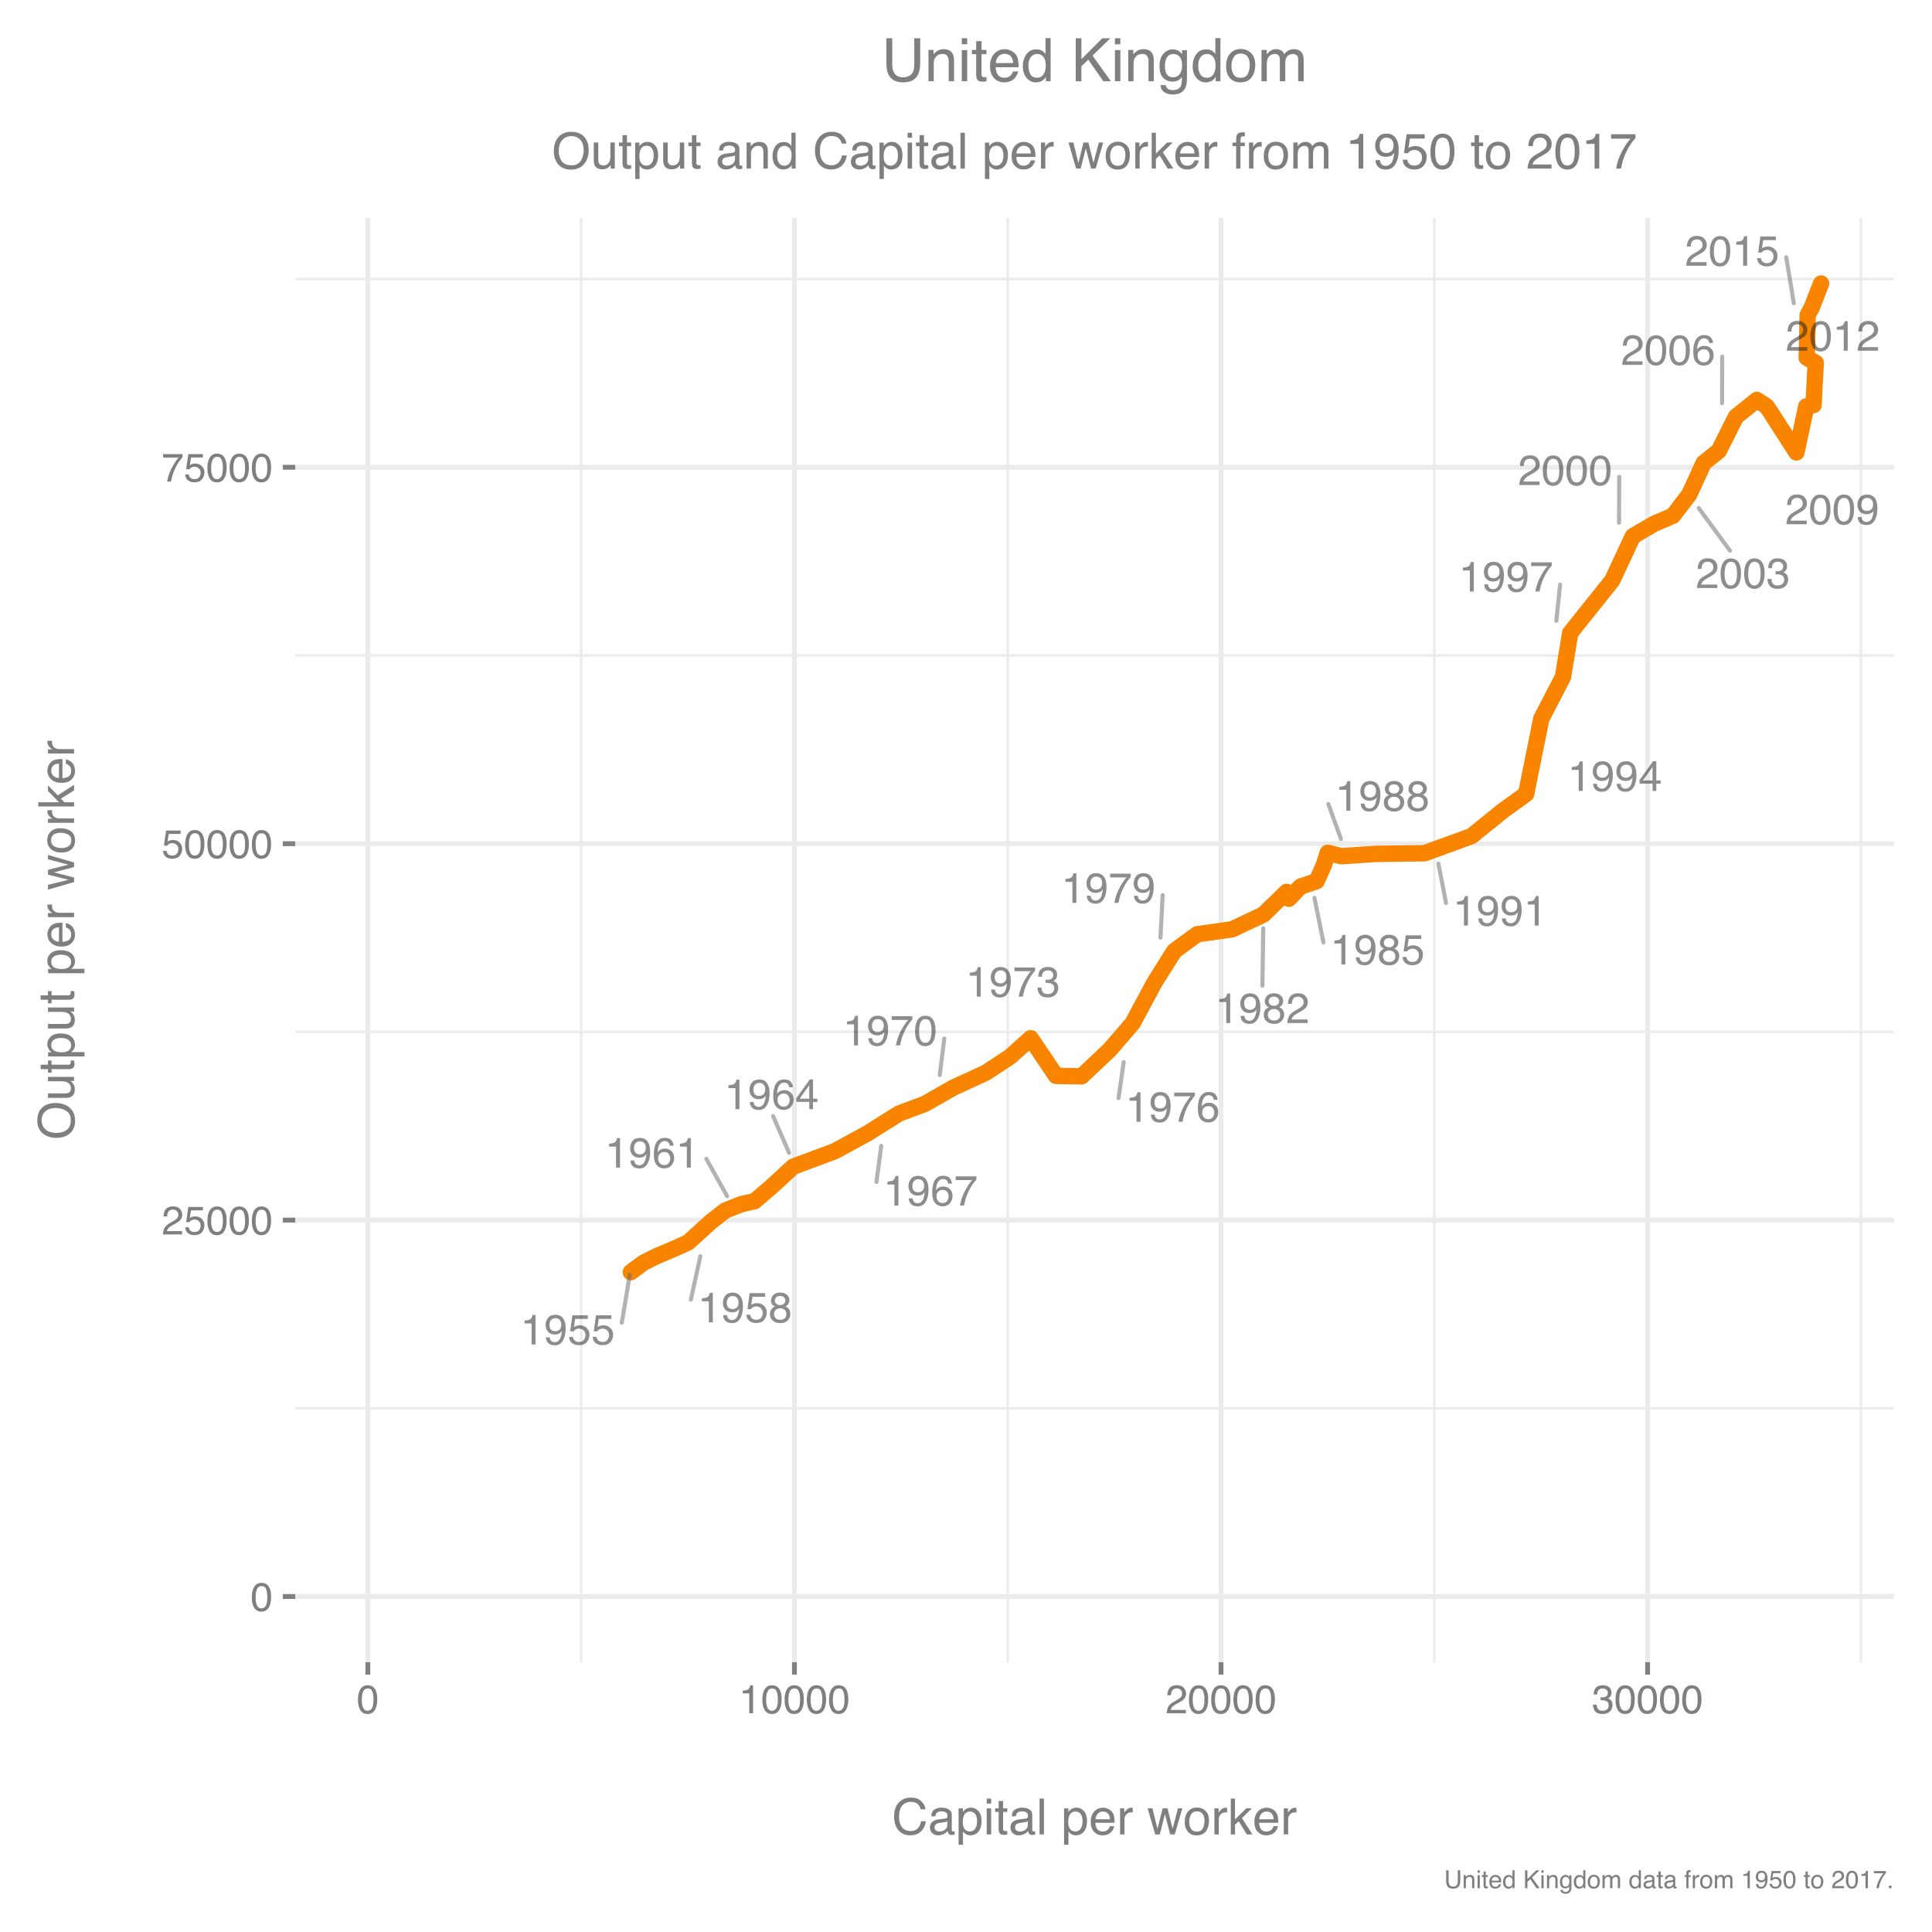 <?xml version="1.0" encoding="UTF-8"?>
<svg xmlns="http://www.w3.org/2000/svg" xmlns:xlink="http://www.w3.org/1999/xlink" width="503pt" height="503pt" viewBox="0 0 503 503" version="1.1">
<defs>
<g>
<symbol overflow="visible" id="glyph0-0">
<path style="stroke:none;" d="M 0.359 0 L 0.359 -7.922 L 6.641 -7.922 L 6.641 0 Z M 5.656 -1 L 5.656 -6.938 L 1.344 -6.938 L 1.344 -1 Z M 5.656 -1 "/>
</symbol>
<symbol overflow="visible" id="glyph0-1">
<path style="stroke:none;" d="M 1.062 -5.469 L 1.062 -6.219 C 1.758 -6.281 2.242 -6.391 2.516 -6.547 C 2.797 -6.711 3.004 -7.094 3.141 -7.688 L 3.906 -7.688 L 3.906 0 L 2.875 0 L 2.875 -5.469 Z M 1.062 -5.469 "/>
</symbol>
<symbol overflow="visible" id="glyph0-2">
<path style="stroke:none;" d="M 1.469 -1.859 C 1.5 -1.328 1.707 -0.957 2.094 -0.75 C 2.289 -0.645 2.508 -0.594 2.75 -0.594 C 3.219 -0.594 3.613 -0.785 3.938 -1.172 C 4.27 -1.555 4.504 -2.344 4.641 -3.531 C 4.422 -3.188 4.148 -2.941 3.828 -2.797 C 3.516 -2.66 3.176 -2.594 2.812 -2.594 C 2.062 -2.594 1.469 -2.82 1.031 -3.281 C 0.602 -3.75 0.391 -4.352 0.391 -5.094 C 0.391 -5.789 0.602 -6.406 1.031 -6.938 C 1.457 -7.469 2.086 -7.734 2.922 -7.734 C 4.055 -7.734 4.836 -7.227 5.266 -6.219 C 5.492 -5.656 5.609 -4.957 5.609 -4.125 C 5.609 -3.176 5.469 -2.336 5.188 -1.609 C 4.719 -0.391 3.922 0.219 2.797 0.219 C 2.035 0.219 1.457 0.02 1.062 -0.375 C 0.676 -0.77 0.484 -1.266 0.484 -1.859 Z M 2.938 -3.453 C 3.32 -3.453 3.672 -3.578 3.984 -3.828 C 4.305 -4.086 4.469 -4.531 4.469 -5.156 C 4.469 -5.727 4.32 -6.148 4.031 -6.422 C 3.75 -6.703 3.391 -6.844 2.953 -6.844 C 2.473 -6.844 2.094 -6.68 1.812 -6.359 C 1.539 -6.047 1.406 -5.625 1.406 -5.094 C 1.406 -4.594 1.523 -4.191 1.766 -3.891 C 2.016 -3.598 2.406 -3.453 2.938 -3.453 Z M 2.938 -3.453 "/>
</symbol>
<symbol overflow="visible" id="glyph0-3">
<path style="stroke:none;" d="M 1.359 -1.969 C 1.43 -1.414 1.691 -1.031 2.141 -0.812 C 2.367 -0.707 2.633 -0.656 2.938 -0.656 C 3.508 -0.656 3.93 -0.836 4.203 -1.203 C 4.484 -1.578 4.625 -1.984 4.625 -2.422 C 4.625 -2.961 4.457 -3.379 4.125 -3.672 C 3.801 -3.973 3.41 -4.125 2.953 -4.125 C 2.617 -4.125 2.332 -4.055 2.094 -3.922 C 1.852 -3.797 1.648 -3.617 1.484 -3.391 L 0.641 -3.438 L 1.219 -7.594 L 5.234 -7.594 L 5.234 -6.656 L 1.953 -6.656 L 1.625 -4.516 C 1.801 -4.648 1.973 -4.75 2.141 -4.812 C 2.422 -4.938 2.754 -5 3.141 -5 C 3.848 -5 4.445 -4.77 4.938 -4.312 C 5.426 -3.852 5.672 -3.273 5.672 -2.578 C 5.672 -1.848 5.445 -1.203 5 -0.641 C 4.551 -0.086 3.832 0.188 2.844 0.188 C 2.207 0.188 1.645 0.008 1.156 -0.344 C 0.676 -0.695 0.41 -1.238 0.359 -1.969 Z M 1.359 -1.969 "/>
</symbol>
<symbol overflow="visible" id="glyph0-4">
<path style="stroke:none;" d="M 3 -4.484 C 3.426 -4.484 3.758 -4.602 4 -4.844 C 4.25 -5.082 4.375 -5.367 4.375 -5.703 C 4.375 -5.992 4.254 -6.258 4.016 -6.5 C 3.785 -6.738 3.438 -6.859 2.969 -6.859 C 2.5 -6.859 2.16 -6.738 1.953 -6.5 C 1.742 -6.258 1.641 -5.973 1.641 -5.641 C 1.641 -5.285 1.773 -5.004 2.047 -4.797 C 2.316 -4.586 2.633 -4.484 3 -4.484 Z M 3.062 -0.656 C 3.508 -0.656 3.879 -0.773 4.172 -1.016 C 4.473 -1.266 4.625 -1.629 4.625 -2.109 C 4.625 -2.609 4.473 -2.988 4.172 -3.25 C 3.867 -3.508 3.477 -3.641 3 -3.641 C 2.531 -3.641 2.148 -3.504 1.859 -3.234 C 1.566 -2.973 1.422 -2.609 1.422 -2.141 C 1.422 -1.742 1.551 -1.395 1.812 -1.094 C 2.082 -0.801 2.5 -0.656 3.062 -0.656 Z M 1.688 -4.109 C 1.414 -4.223 1.203 -4.359 1.047 -4.516 C 0.766 -4.805 0.625 -5.18 0.625 -5.641 C 0.625 -6.211 0.832 -6.707 1.25 -7.125 C 1.664 -7.539 2.258 -7.75 3.031 -7.75 C 3.77 -7.75 4.348 -7.551 4.766 -7.156 C 5.191 -6.77 5.406 -6.316 5.406 -5.797 C 5.406 -5.316 5.281 -4.926 5.031 -4.625 C 4.895 -4.457 4.68 -4.289 4.391 -4.125 C 4.711 -3.977 4.969 -3.812 5.156 -3.625 C 5.488 -3.258 5.656 -2.789 5.656 -2.219 C 5.656 -1.539 5.426 -0.961 4.969 -0.484 C 4.52 -0.016 3.879 0.219 3.047 0.219 C 2.297 0.219 1.66 0.016 1.141 -0.391 C 0.617 -0.797 0.359 -1.391 0.359 -2.172 C 0.359 -2.629 0.469 -3.02 0.688 -3.344 C 0.914 -3.676 1.25 -3.93 1.688 -4.109 Z M 1.688 -4.109 "/>
</symbol>
<symbol overflow="visible" id="glyph0-5">
<path style="stroke:none;" d="M 3.234 -7.75 C 4.098 -7.75 4.695 -7.523 5.031 -7.078 C 5.375 -6.629 5.547 -6.172 5.547 -5.703 L 4.578 -5.703 C 4.523 -6.004 4.438 -6.242 4.312 -6.422 C 4.07 -6.742 3.719 -6.906 3.25 -6.906 C 2.707 -6.906 2.273 -6.656 1.953 -6.156 C 1.629 -5.656 1.453 -4.938 1.422 -4 C 1.641 -4.32 1.922 -4.566 2.266 -4.734 C 2.566 -4.879 2.91 -4.953 3.297 -4.953 C 3.941 -4.953 4.504 -4.742 4.984 -4.328 C 5.473 -3.91 5.719 -3.289 5.719 -2.469 C 5.719 -1.77 5.488 -1.148 5.031 -0.609 C 4.57 -0.066 3.922 0.203 3.078 0.203 C 2.348 0.203 1.723 -0.07 1.203 -0.625 C 0.68 -1.176 0.422 -2.098 0.422 -3.391 C 0.422 -4.348 0.535 -5.164 0.766 -5.844 C 1.211 -7.113 2.035 -7.75 3.234 -7.75 Z M 3.156 -0.656 C 3.664 -0.656 4.047 -0.828 4.297 -1.172 C 4.555 -1.516 4.688 -1.922 4.688 -2.391 C 4.688 -2.785 4.57 -3.16 4.344 -3.516 C 4.113 -3.879 3.703 -4.062 3.109 -4.062 C 2.691 -4.062 2.328 -3.922 2.016 -3.641 C 1.703 -3.367 1.547 -2.953 1.547 -2.391 C 1.547 -1.898 1.688 -1.488 1.969 -1.156 C 2.258 -0.82 2.656 -0.656 3.156 -0.656 Z M 3.156 -0.656 "/>
</symbol>
<symbol overflow="visible" id="glyph0-6">
<path style="stroke:none;" d="M 3.656 -2.734 L 3.656 -6.234 L 1.172 -2.734 Z M 3.672 0 L 3.672 -1.891 L 0.281 -1.891 L 0.281 -2.844 L 3.812 -7.75 L 4.641 -7.75 L 4.641 -2.734 L 5.781 -2.734 L 5.781 -1.891 L 4.641 -1.891 L 4.641 0 Z M 3.672 0 "/>
</symbol>
<symbol overflow="visible" id="glyph0-7">
<path style="stroke:none;" d="M 5.781 -7.594 L 5.781 -6.75 C 5.531 -6.508 5.195 -6.086 4.781 -5.484 C 4.375 -4.891 4.008 -4.25 3.688 -3.562 C 3.375 -2.883 3.141 -2.27 2.984 -1.719 C 2.879 -1.363 2.742 -0.789 2.578 0 L 1.5 0 C 1.75 -1.477 2.289 -2.945 3.125 -4.406 C 3.613 -5.258 4.129 -6 4.672 -6.625 L 0.406 -6.625 L 0.406 -7.594 Z M 5.781 -7.594 "/>
</symbol>
<symbol overflow="visible" id="glyph0-8">
<path style="stroke:none;" d="M 2.984 -7.719 C 3.984 -7.719 4.707 -7.305 5.156 -6.484 C 5.5 -5.848 5.672 -4.977 5.672 -3.875 C 5.672 -2.82 5.516 -1.953 5.203 -1.266 C 4.754 -0.285 4.016 0.203 2.984 0.203 C 2.055 0.203 1.363 -0.195 0.906 -1 C 0.531 -1.664 0.344 -2.566 0.344 -3.703 C 0.344 -4.578 0.457 -5.332 0.688 -5.969 C 1.113 -7.133 1.879 -7.719 2.984 -7.719 Z M 2.984 -0.672 C 3.484 -0.672 3.879 -0.895 4.172 -1.344 C 4.473 -1.789 4.625 -2.617 4.625 -3.828 C 4.625 -4.711 4.516 -5.438 4.297 -6 C 4.086 -6.562 3.672 -6.844 3.047 -6.844 C 2.473 -6.844 2.051 -6.57 1.781 -6.031 C 1.52 -5.5 1.391 -4.711 1.391 -3.672 C 1.391 -2.879 1.477 -2.242 1.656 -1.766 C 1.906 -1.035 2.348 -0.672 2.984 -0.672 Z M 2.984 -0.672 "/>
</symbol>
<symbol overflow="visible" id="glyph0-9">
<path style="stroke:none;" d="M 2.875 0.203 C 1.957 0.203 1.289 -0.047 0.875 -0.547 C 0.469 -1.047 0.266 -1.656 0.266 -2.375 L 1.281 -2.375 C 1.32 -1.875 1.414 -1.508 1.562 -1.281 C 1.812 -0.875 2.266 -0.672 2.922 -0.672 C 3.43 -0.672 3.844 -0.805 4.156 -1.078 C 4.469 -1.359 4.625 -1.711 4.625 -2.141 C 4.625 -2.672 4.457 -3.039 4.125 -3.25 C 3.801 -3.469 3.348 -3.578 2.766 -3.578 C 2.703 -3.578 2.633 -3.578 2.562 -3.578 C 2.5 -3.578 2.438 -3.57 2.375 -3.562 L 2.375 -4.422 C 2.477 -4.41 2.562 -4.398 2.625 -4.391 C 2.695 -4.391 2.77 -4.391 2.844 -4.391 C 3.207 -4.391 3.508 -4.445 3.75 -4.562 C 4.156 -4.77 4.359 -5.129 4.359 -5.641 C 4.359 -6.023 4.219 -6.32 3.938 -6.531 C 3.664 -6.738 3.352 -6.844 3 -6.844 C 2.344 -6.844 1.895 -6.629 1.656 -6.203 C 1.52 -5.961 1.441 -5.625 1.422 -5.188 L 0.453 -5.188 C 0.453 -5.758 0.566 -6.25 0.797 -6.656 C 1.191 -7.375 1.891 -7.734 2.891 -7.734 C 3.68 -7.734 4.289 -7.555 4.719 -7.203 C 5.145 -6.859 5.359 -6.352 5.359 -5.688 C 5.359 -5.207 5.234 -4.82 4.984 -4.531 C 4.828 -4.344 4.625 -4.195 4.375 -4.094 C 4.781 -3.988 5.094 -3.773 5.312 -3.453 C 5.539 -3.141 5.656 -2.75 5.656 -2.281 C 5.656 -1.551 5.41 -0.953 4.922 -0.484 C 4.441 -0.023 3.758 0.203 2.875 0.203 Z M 2.875 0.203 "/>
</symbol>
<symbol overflow="visible" id="glyph0-10">
<path style="stroke:none;" d="M 0.344 0 C 0.383 -0.664 0.52 -1.242 0.75 -1.734 C 0.988 -2.223 1.457 -2.672 2.156 -3.078 L 3.188 -3.672 C 3.656 -3.941 3.984 -4.176 4.172 -4.375 C 4.461 -4.664 4.609 -5.004 4.609 -5.391 C 4.609 -5.836 4.473 -6.191 4.203 -6.453 C 3.93 -6.723 3.57 -6.859 3.125 -6.859 C 2.457 -6.859 2 -6.609 1.75 -6.109 C 1.613 -5.836 1.535 -5.461 1.516 -4.984 L 0.531 -4.984 C 0.539 -5.66 0.664 -6.207 0.906 -6.625 C 1.32 -7.375 2.066 -7.75 3.141 -7.75 C 4.016 -7.75 4.656 -7.508 5.062 -7.031 C 5.477 -6.551 5.688 -6.02 5.688 -5.438 C 5.688 -4.82 5.469 -4.289 5.031 -3.844 C 4.781 -3.594 4.328 -3.285 3.672 -2.922 L 2.938 -2.516 C 2.582 -2.316 2.305 -2.129 2.109 -1.953 C 1.742 -1.641 1.516 -1.297 1.422 -0.922 L 5.641 -0.922 L 5.641 0 Z M 0.344 0 "/>
</symbol>
<symbol overflow="visible" id="glyph1-0">
<path style="stroke:none;" d="M 0.328 0 L 0.328 -7.469 L 6.266 -7.469 L 6.266 0 Z M 5.328 -0.938 L 5.328 -6.531 L 1.266 -6.531 L 1.266 -0.938 Z M 5.328 -0.938 "/>
</symbol>
<symbol overflow="visible" id="glyph1-1">
<path style="stroke:none;" d="M 2.812 -7.281 C 3.758 -7.281 4.441 -6.891 4.859 -6.109 C 5.18 -5.516 5.344 -4.691 5.344 -3.641 C 5.344 -2.66 5.195 -1.844 4.906 -1.188 C 4.477 -0.258 3.781 0.203 2.812 0.203 C 1.938 0.203 1.285 -0.176 0.859 -0.938 C 0.504 -1.57 0.328 -2.422 0.328 -3.484 C 0.328 -4.316 0.43 -5.031 0.641 -5.625 C 1.047 -6.727 1.77 -7.281 2.812 -7.281 Z M 2.812 -0.641 C 3.281 -0.641 3.656 -0.848 3.938 -1.266 C 4.219 -1.68 4.359 -2.461 4.359 -3.609 C 4.359 -4.441 4.254 -5.125 4.047 -5.656 C 3.848 -6.188 3.457 -6.453 2.875 -6.453 C 2.332 -6.453 1.938 -6.195 1.688 -5.688 C 1.438 -5.188 1.312 -4.441 1.312 -3.453 C 1.312 -2.711 1.395 -2.117 1.562 -1.672 C 1.801 -0.984 2.219 -0.641 2.812 -0.641 Z M 2.812 -0.641 "/>
</symbol>
<symbol overflow="visible" id="glyph1-2">
<path style="stroke:none;" d="M 0.328 0 C 0.359 -0.625 0.484 -1.164 0.703 -1.625 C 0.93 -2.094 1.375 -2.52 2.031 -2.906 L 3.016 -3.469 C 3.441 -3.719 3.742 -3.93 3.922 -4.109 C 4.203 -4.391 4.344 -4.711 4.344 -5.078 C 4.344 -5.504 4.211 -5.844 3.953 -6.094 C 3.703 -6.344 3.367 -6.469 2.953 -6.469 C 2.316 -6.469 1.879 -6.227 1.641 -5.75 C 1.516 -5.5 1.445 -5.145 1.438 -4.688 L 0.5 -4.688 C 0.508 -5.32 0.629 -5.844 0.859 -6.25 C 1.254 -6.945 1.953 -7.297 2.953 -7.297 C 3.785 -7.297 4.395 -7.07 4.781 -6.625 C 5.164 -6.176 5.359 -5.676 5.359 -5.125 C 5.359 -4.539 5.148 -4.039 4.734 -3.625 C 4.504 -3.383 4.082 -3.094 3.469 -2.75 L 2.766 -2.375 C 2.43 -2.188 2.172 -2.008 1.984 -1.844 C 1.648 -1.551 1.438 -1.223 1.344 -0.859 L 5.312 -0.859 L 5.312 0 Z M 0.328 0 "/>
</symbol>
<symbol overflow="visible" id="glyph1-3">
<path style="stroke:none;" d="M 1.281 -1.859 C 1.344 -1.336 1.586 -0.973 2.016 -0.766 C 2.234 -0.672 2.484 -0.625 2.766 -0.625 C 3.305 -0.625 3.707 -0.797 3.969 -1.141 C 4.227 -1.484 4.359 -1.863 4.359 -2.281 C 4.359 -2.789 4.203 -3.18 3.891 -3.453 C 3.586 -3.734 3.219 -3.875 2.781 -3.875 C 2.469 -3.875 2.195 -3.812 1.969 -3.688 C 1.738 -3.57 1.547 -3.406 1.391 -3.188 L 0.594 -3.234 L 1.156 -7.156 L 4.938 -7.156 L 4.938 -6.266 L 1.844 -6.266 L 1.531 -4.25 C 1.695 -4.375 1.859 -4.469 2.016 -4.531 C 2.285 -4.645 2.598 -4.703 2.953 -4.703 C 3.617 -4.703 4.18 -4.488 4.641 -4.062 C 5.109 -3.633 5.344 -3.086 5.344 -2.422 C 5.344 -1.734 5.129 -1.125 4.703 -0.594 C 4.273 -0.07 3.598 0.188 2.672 0.188 C 2.078 0.188 1.551 0.02 1.094 -0.312 C 0.645 -0.645 0.391 -1.16 0.328 -1.859 Z M 1.281 -1.859 "/>
</symbol>
<symbol overflow="visible" id="glyph1-4">
<path style="stroke:none;" d="M 5.438 -7.156 L 5.438 -6.359 C 5.207 -6.129 4.895 -5.734 4.5 -5.172 C 4.113 -4.609 3.773 -4.004 3.484 -3.359 C 3.18 -2.723 2.957 -2.145 2.812 -1.625 C 2.707 -1.289 2.578 -0.75 2.422 0 L 1.422 0 C 1.648 -1.383 2.156 -2.766 2.938 -4.141 C 3.406 -4.953 3.895 -5.648 4.406 -6.234 L 0.375 -6.234 L 0.375 -7.156 Z M 5.438 -7.156 "/>
</symbol>
<symbol overflow="visible" id="glyph1-5">
<path style="stroke:none;" d="M 1 -5.156 L 1 -5.859 C 1.656 -5.922 2.113 -6.023 2.375 -6.172 C 2.633 -6.328 2.832 -6.688 2.969 -7.25 L 3.688 -7.25 L 3.688 0 L 2.703 0 L 2.703 -5.156 Z M 1 -5.156 "/>
</symbol>
<symbol overflow="visible" id="glyph1-6">
<path style="stroke:none;" d="M 2.703 0.203 C 1.836 0.203 1.211 -0.031 0.828 -0.5 C 0.441 -0.977 0.25 -1.555 0.25 -2.234 L 1.203 -2.234 C 1.242 -1.766 1.332 -1.422 1.469 -1.203 C 1.707 -0.828 2.133 -0.641 2.75 -0.641 C 3.227 -0.641 3.613 -0.766 3.906 -1.016 C 4.195 -1.273 4.344 -1.609 4.344 -2.016 C 4.344 -2.516 4.191 -2.863 3.891 -3.062 C 3.586 -3.27 3.16 -3.375 2.609 -3.375 C 2.547 -3.375 2.484 -3.367 2.422 -3.359 C 2.359 -3.359 2.297 -3.359 2.234 -3.359 L 2.234 -4.172 C 2.328 -4.16 2.406 -4.148 2.469 -4.141 C 2.539 -4.141 2.613 -4.141 2.688 -4.141 C 3.031 -4.141 3.312 -4.191 3.531 -4.297 C 3.914 -4.492 4.109 -4.832 4.109 -5.312 C 4.109 -5.676 3.977 -5.957 3.719 -6.156 C 3.457 -6.352 3.156 -6.453 2.812 -6.453 C 2.207 -6.453 1.789 -6.25 1.562 -5.844 C 1.426 -5.625 1.352 -5.305 1.344 -4.891 L 0.438 -4.891 C 0.438 -5.43 0.539 -5.891 0.75 -6.266 C 1.125 -6.941 1.781 -7.281 2.719 -7.281 C 3.469 -7.281 4.047 -7.113 4.453 -6.781 C 4.859 -6.457 5.062 -5.984 5.062 -5.359 C 5.062 -4.91 4.938 -4.547 4.688 -4.266 C 4.539 -4.098 4.348 -3.961 4.109 -3.859 C 4.492 -3.754 4.789 -3.551 5 -3.25 C 5.219 -2.957 5.328 -2.594 5.328 -2.156 C 5.328 -1.457 5.098 -0.891 4.641 -0.453 C 4.191 -0.016 3.547 0.203 2.703 0.203 Z M 2.703 0.203 "/>
</symbol>
<symbol overflow="visible" id="glyph2-0">
<path style="stroke:none;" d="M 0.422 0 L 0.422 -9.328 L 7.828 -9.328 L 7.828 0 Z M 6.656 -1.172 L 6.656 -8.156 L 1.594 -8.156 L 1.594 -1.172 Z M 6.656 -1.172 "/>
</symbol>
<symbol overflow="visible" id="glyph2-1">
<path style="stroke:none;" d="M 4.922 -9.578 C 6.098 -9.578 7.008 -9.266 7.656 -8.641 C 8.312 -8.023 8.676 -7.32 8.75 -6.531 L 7.516 -6.531 C 7.379 -7.125 7.102 -7.598 6.688 -7.953 C 6.27 -8.305 5.688 -8.484 4.938 -8.484 C 4.02 -8.484 3.273 -8.16 2.703 -7.516 C 2.141 -6.867 1.859 -5.879 1.859 -4.547 C 1.859 -3.453 2.113 -2.566 2.625 -1.891 C 3.133 -1.211 3.895 -0.875 4.906 -0.875 C 5.832 -0.875 6.539 -1.227 7.031 -1.938 C 7.289 -2.312 7.484 -2.805 7.609 -3.422 L 8.844 -3.422 C 8.727 -2.441 8.363 -1.617 7.75 -0.953 C 7.008 -0.16 6.008 0.234 4.75 0.234 C 3.664 0.234 2.758 -0.094 2.031 -0.75 C 1.062 -1.613 0.578 -2.953 0.578 -4.766 C 0.578 -6.141 0.938 -7.266 1.656 -8.141 C 2.445 -9.098 3.535 -9.578 4.922 -9.578 Z M 4.672 -9.578 Z M 4.672 -9.578 "/>
</symbol>
<symbol overflow="visible" id="glyph2-2">
<path style="stroke:none;" d="M 1.719 -1.812 C 1.719 -1.477 1.836 -1.219 2.078 -1.031 C 2.316 -0.844 2.602 -0.75 2.938 -0.75 C 3.332 -0.75 3.719 -0.836 4.094 -1.016 C 4.727 -1.328 5.047 -1.836 5.047 -2.547 L 5.047 -3.453 C 4.91 -3.367 4.734 -3.297 4.516 -3.234 C 4.297 -3.18 4.078 -3.141 3.859 -3.109 L 3.172 -3.016 C 2.754 -2.961 2.441 -2.879 2.234 -2.766 C 1.891 -2.566 1.719 -2.25 1.719 -1.812 Z M 4.484 -4.125 C 4.742 -4.156 4.922 -4.266 5.016 -4.453 C 5.055 -4.555 5.078 -4.703 5.078 -4.891 C 5.078 -5.273 4.938 -5.555 4.656 -5.734 C 4.383 -5.91 3.992 -6 3.484 -6 C 2.879 -6 2.453 -5.836 2.203 -5.516 C 2.066 -5.336 1.977 -5.07 1.938 -4.719 L 0.875 -4.719 C 0.895 -5.562 1.164 -6.145 1.688 -6.469 C 2.207 -6.801 2.812 -6.969 3.5 -6.969 C 4.301 -6.969 4.953 -6.812 5.453 -6.5 C 5.953 -6.195 6.203 -5.723 6.203 -5.078 L 6.203 -1.172 C 6.203 -1.047 6.223 -0.945 6.266 -0.875 C 6.316 -0.812 6.422 -0.781 6.578 -0.781 C 6.629 -0.781 6.688 -0.781 6.75 -0.781 C 6.812 -0.789 6.879 -0.801 6.953 -0.812 L 6.953 0.031 C 6.773 0.082 6.641 0.113 6.547 0.125 C 6.453 0.133 6.32 0.141 6.156 0.141 C 5.77 0.141 5.488 0.004 5.312 -0.266 C 5.219 -0.422 5.148 -0.633 5.109 -0.906 C 4.879 -0.594 4.547 -0.32 4.109 -0.094 C 3.672 0.125 3.191 0.234 2.672 0.234 C 2.035 0.234 1.516 0.039 1.109 -0.344 C 0.711 -0.727 0.516 -1.207 0.516 -1.781 C 0.516 -2.414 0.711 -2.906 1.109 -3.25 C 1.504 -3.594 2.02 -3.805 2.656 -3.891 Z M 3.531 -6.969 Z M 3.531 -6.969 "/>
</symbol>
<symbol overflow="visible" id="glyph2-3">
<path style="stroke:none;" d="M 3.703 -0.766 C 4.234 -0.766 4.676 -0.988 5.031 -1.438 C 5.383 -1.883 5.562 -2.551 5.562 -3.438 C 5.562 -3.977 5.484 -4.445 5.328 -4.844 C 5.035 -5.582 4.492 -5.953 3.703 -5.953 C 2.91 -5.953 2.367 -5.562 2.078 -4.781 C 1.922 -4.352 1.844 -3.812 1.844 -3.156 C 1.844 -2.633 1.922 -2.191 2.078 -1.828 C 2.379 -1.117 2.922 -0.766 3.703 -0.766 Z M 0.75 -6.766 L 1.859 -6.766 L 1.859 -5.859 C 2.086 -6.172 2.336 -6.41 2.609 -6.578 C 2.992 -6.836 3.445 -6.969 3.969 -6.969 C 4.738 -6.969 5.391 -6.672 5.922 -6.078 C 6.461 -5.484 6.734 -4.641 6.734 -3.547 C 6.734 -2.066 6.348 -1.008 5.578 -0.375 C 5.086 0.031 4.516 0.234 3.859 0.234 C 3.348 0.234 2.922 0.117 2.578 -0.109 C 2.367 -0.234 2.141 -0.453 1.891 -0.766 L 1.891 2.703 L 0.75 2.703 Z M 0.75 -6.766 "/>
</symbol>
<symbol overflow="visible" id="glyph2-4">
<path style="stroke:none;" d="M 0.844 -6.766 L 2 -6.766 L 2 0 L 0.844 0 Z M 0.844 -9.328 L 2 -9.328 L 2 -8.031 L 0.844 -8.031 Z M 0.844 -9.328 "/>
</symbol>
<symbol overflow="visible" id="glyph2-5">
<path style="stroke:none;" d="M 1.062 -8.703 L 2.219 -8.703 L 2.219 -6.797 L 3.312 -6.797 L 3.312 -5.859 L 2.219 -5.859 L 2.219 -1.422 C 2.219 -1.191 2.301 -1.035 2.469 -0.953 C 2.551 -0.898 2.695 -0.875 2.906 -0.875 C 2.957 -0.875 3.016 -0.875 3.078 -0.875 C 3.148 -0.883 3.227 -0.895 3.312 -0.906 L 3.312 0 C 3.176 0.039 3.035 0.066 2.891 0.078 C 2.754 0.098 2.602 0.109 2.438 0.109 C 1.906 0.109 1.539 -0.023 1.344 -0.297 C 1.156 -0.578 1.062 -0.93 1.062 -1.359 L 1.062 -5.859 L 0.141 -5.859 L 0.141 -6.797 L 1.062 -6.797 Z M 1.062 -8.703 "/>
</symbol>
<symbol overflow="visible" id="glyph2-6">
<path style="stroke:none;" d="M 0.875 -9.328 L 2.016 -9.328 L 2.016 0 L 0.875 0 Z M 0.875 -9.328 "/>
</symbol>
<symbol overflow="visible" id="glyph2-7">
<path style="stroke:none;" d=""/>
</symbol>
<symbol overflow="visible" id="glyph2-8">
<path style="stroke:none;" d="M 3.672 -6.953 C 4.148 -6.953 4.613 -6.836 5.062 -6.609 C 5.52 -6.379 5.867 -6.086 6.109 -5.734 C 6.336 -5.391 6.488 -4.988 6.562 -4.531 C 6.633 -4.219 6.672 -3.719 6.672 -3.031 L 1.688 -3.031 C 1.707 -2.344 1.867 -1.789 2.172 -1.375 C 2.473 -0.957 2.945 -0.75 3.594 -0.75 C 4.188 -0.75 4.66 -0.945 5.016 -1.344 C 5.211 -1.57 5.359 -1.836 5.453 -2.141 L 6.562 -2.141 C 6.539 -1.891 6.445 -1.609 6.281 -1.297 C 6.113 -0.992 5.926 -0.742 5.719 -0.547 C 5.363 -0.203 4.93 0.023 4.422 0.141 C 4.148 0.203 3.836 0.234 3.484 0.234 C 2.641 0.234 1.922 -0.07 1.328 -0.688 C 0.742 -1.301 0.453 -2.16 0.453 -3.266 C 0.453 -4.359 0.75 -5.242 1.344 -5.922 C 1.938 -6.609 2.711 -6.953 3.672 -6.953 Z M 5.484 -3.938 C 5.441 -4.438 5.336 -4.832 5.172 -5.125 C 4.859 -5.676 4.332 -5.953 3.594 -5.953 C 3.07 -5.953 2.633 -5.758 2.281 -5.375 C 1.926 -5 1.738 -4.52 1.719 -3.938 Z M 3.562 -6.969 Z M 3.562 -6.969 "/>
</symbol>
<symbol overflow="visible" id="glyph2-9">
<path style="stroke:none;" d="M 0.875 -6.797 L 1.953 -6.797 L 1.953 -5.625 C 2.047 -5.852 2.266 -6.129 2.609 -6.453 C 2.953 -6.785 3.352 -6.953 3.812 -6.953 C 3.832 -6.953 3.867 -6.945 3.922 -6.938 C 3.973 -6.938 4.055 -6.93 4.172 -6.922 L 4.172 -5.719 C 4.109 -5.727 4.047 -5.734 3.984 -5.734 C 3.93 -5.742 3.867 -5.75 3.797 -5.75 C 3.223 -5.75 2.781 -5.562 2.469 -5.188 C 2.164 -4.82 2.016 -4.395 2.016 -3.906 L 2.016 0 L 0.875 0 Z M 0.875 -6.797 "/>
</symbol>
<symbol overflow="visible" id="glyph2-10">
<path style="stroke:none;" d="M 1.359 -6.797 L 2.672 -1.438 L 4 -6.797 L 5.281 -6.797 L 6.609 -1.469 L 8 -6.797 L 9.141 -6.797 L 7.172 0 L 5.984 0 L 4.609 -5.266 L 3.266 0 L 2.078 0 L 0.109 -6.797 Z M 1.359 -6.797 "/>
</symbol>
<symbol overflow="visible" id="glyph2-11">
<path style="stroke:none;" d="M 3.531 -0.734 C 4.289 -0.734 4.812 -1.02 5.094 -1.594 C 5.375 -2.164 5.516 -2.805 5.516 -3.516 C 5.516 -4.148 5.414 -4.664 5.219 -5.062 C 4.895 -5.688 4.336 -6 3.547 -6 C 2.848 -6 2.336 -5.734 2.016 -5.203 C 1.703 -4.672 1.547 -4.023 1.547 -3.266 C 1.547 -2.547 1.703 -1.941 2.016 -1.453 C 2.336 -0.973 2.844 -0.734 3.531 -0.734 Z M 3.578 -7 C 4.453 -7 5.191 -6.707 5.797 -6.125 C 6.398 -5.539 6.703 -4.68 6.703 -3.547 C 6.703 -2.441 6.438 -1.531 5.906 -0.812 C 5.375 -0.102 4.547 0.25 3.422 0.25 C 2.492 0.25 1.754 -0.066 1.203 -0.703 C 0.648 -1.336 0.375 -2.188 0.375 -3.25 C 0.375 -4.395 0.66 -5.305 1.234 -5.984 C 1.816 -6.66 2.598 -7 3.578 -7 Z M 3.547 -6.969 Z M 3.547 -6.969 "/>
</symbol>
<symbol overflow="visible" id="glyph2-12">
<path style="stroke:none;" d="M 0.812 -9.328 L 1.906 -9.328 L 1.906 -3.906 L 4.844 -6.797 L 6.297 -6.797 L 3.703 -4.25 L 6.453 0 L 4.984 0 L 2.875 -3.422 L 1.906 -2.547 L 1.906 0 L 0.812 0 Z M 0.812 -9.328 "/>
</symbol>
<symbol overflow="visible" id="glyph2-13">
<path style="stroke:none;" d="M 5.016 -9.578 C 6.66 -9.578 7.879 -9.047 8.672 -7.984 C 9.285 -7.16 9.594 -6.109 9.594 -4.828 C 9.594 -3.43 9.238 -2.273 8.531 -1.359 C 7.707 -0.273 6.523 0.266 4.984 0.266 C 3.555 0.266 2.43 -0.207 1.609 -1.156 C 0.879 -2.062 0.516 -3.211 0.516 -4.609 C 0.516 -5.867 0.828 -6.953 1.453 -7.859 C 2.254 -9.004 3.441 -9.578 5.016 -9.578 Z M 5.141 -0.859 C 6.254 -0.859 7.055 -1.254 7.547 -2.047 C 8.047 -2.848 8.297 -3.77 8.297 -4.812 C 8.297 -5.906 8.008 -6.785 7.438 -7.453 C 6.863 -8.117 6.082 -8.453 5.094 -8.453 C 4.125 -8.453 3.332 -8.117 2.719 -7.453 C 2.113 -6.797 1.812 -5.82 1.812 -4.531 C 1.812 -3.5 2.07 -2.629 2.594 -1.922 C 3.125 -1.211 3.973 -0.859 5.141 -0.859 Z M 5.047 -9.578 Z M 5.047 -9.578 "/>
</symbol>
<symbol overflow="visible" id="glyph2-14">
<path style="stroke:none;" d="M 1.984 -6.797 L 1.984 -2.281 C 1.984 -1.938 2.035 -1.656 2.141 -1.438 C 2.348 -1.031 2.727 -0.828 3.281 -0.828 C 4.07 -0.828 4.613 -1.18 4.906 -1.891 C 5.062 -2.273 5.141 -2.797 5.141 -3.453 L 5.141 -6.797 L 6.281 -6.797 L 6.281 0 L 5.203 0 L 5.219 -1 C 5.07 -0.738 4.891 -0.52 4.672 -0.344 C 4.234 0.008 3.703 0.188 3.078 0.188 C 2.109 0.188 1.445 -0.133 1.094 -0.781 C 0.906 -1.133 0.812 -1.598 0.812 -2.172 L 0.812 -6.797 Z M 3.547 -6.969 Z M 3.547 -6.969 "/>
</symbol>
<symbol overflow="visible" id="glyph2-15">
<path style="stroke:none;" d="M 0.844 -6.797 L 1.922 -6.797 L 1.922 -5.828 C 2.242 -6.234 2.582 -6.52 2.938 -6.688 C 3.301 -6.863 3.703 -6.953 4.141 -6.953 C 5.109 -6.953 5.758 -6.613 6.094 -5.938 C 6.281 -5.57 6.375 -5.047 6.375 -4.359 L 6.375 0 L 5.219 0 L 5.219 -4.281 C 5.219 -4.695 5.156 -5.031 5.031 -5.281 C 4.832 -5.707 4.461 -5.922 3.922 -5.922 C 3.648 -5.922 3.43 -5.895 3.266 -5.844 C 2.953 -5.75 2.676 -5.562 2.438 -5.281 C 2.25 -5.051 2.125 -4.816 2.062 -4.578 C 2.008 -4.348 1.984 -4.008 1.984 -3.562 L 1.984 0 L 0.844 0 Z M 3.516 -6.969 Z M 3.516 -6.969 "/>
</symbol>
<symbol overflow="visible" id="glyph2-16">
<path style="stroke:none;" d="M 1.562 -3.312 C 1.562 -2.594 1.711 -1.984 2.016 -1.484 C 2.328 -0.992 2.828 -0.75 3.516 -0.75 C 4.035 -0.75 4.469 -0.977 4.812 -1.438 C 5.156 -1.895 5.328 -2.547 5.328 -3.391 C 5.328 -4.254 5.148 -4.891 4.797 -5.297 C 4.441 -5.711 4.008 -5.922 3.5 -5.922 C 2.926 -5.922 2.457 -5.703 2.094 -5.266 C 1.738 -4.828 1.562 -4.176 1.562 -3.312 Z M 3.281 -6.922 C 3.801 -6.922 4.238 -6.812 4.594 -6.594 C 4.789 -6.469 5.02 -6.242 5.281 -5.922 L 5.281 -9.359 L 6.375 -9.359 L 6.375 0 L 5.344 0 L 5.344 -0.953 C 5.082 -0.523 4.77 -0.219 4.406 -0.031 C 4.039 0.145 3.625 0.234 3.156 0.234 C 2.395 0.234 1.738 -0.082 1.188 -0.719 C 0.633 -1.352 0.359 -2.195 0.359 -3.25 C 0.359 -4.238 0.609 -5.098 1.109 -5.828 C 1.617 -6.555 2.344 -6.922 3.281 -6.922 Z M 3.281 -6.922 "/>
</symbol>
<symbol overflow="visible" id="glyph2-17">
<path style="stroke:none;" d="M 1.125 -7.828 C 1.145 -8.305 1.227 -8.656 1.375 -8.875 C 1.633 -9.258 2.145 -9.453 2.906 -9.453 C 2.977 -9.453 3.051 -9.453 3.125 -9.453 C 3.207 -9.453 3.297 -9.445 3.391 -9.438 L 3.391 -8.391 C 3.273 -8.398 3.191 -8.406 3.141 -8.406 C 3.086 -8.406 3.035 -8.406 2.984 -8.406 C 2.641 -8.406 2.43 -8.316 2.359 -8.141 C 2.297 -7.961 2.266 -7.504 2.266 -6.766 L 3.391 -6.766 L 3.391 -5.859 L 2.25 -5.859 L 2.25 0 L 1.125 0 L 1.125 -5.859 L 0.172 -5.859 L 0.172 -6.766 L 1.125 -6.766 Z M 1.125 -7.828 "/>
</symbol>
<symbol overflow="visible" id="glyph2-18">
<path style="stroke:none;" d="M 0.844 -6.797 L 1.969 -6.797 L 1.969 -5.828 C 2.238 -6.16 2.484 -6.406 2.703 -6.562 C 3.078 -6.82 3.504 -6.953 3.984 -6.953 C 4.523 -6.953 4.961 -6.816 5.297 -6.547 C 5.484 -6.398 5.648 -6.176 5.797 -5.875 C 6.055 -6.238 6.359 -6.508 6.703 -6.688 C 7.047 -6.863 7.43 -6.953 7.859 -6.953 C 8.766 -6.953 9.383 -6.617 9.719 -5.953 C 9.895 -5.598 9.984 -5.125 9.984 -4.531 L 9.984 0 L 8.797 0 L 8.797 -4.719 C 8.797 -5.176 8.68 -5.488 8.453 -5.656 C 8.234 -5.82 7.957 -5.906 7.625 -5.906 C 7.176 -5.906 6.789 -5.754 6.469 -5.453 C 6.145 -5.16 5.984 -4.66 5.984 -3.953 L 5.984 0 L 4.828 0 L 4.828 -4.438 C 4.828 -4.895 4.77 -5.234 4.656 -5.453 C 4.488 -5.766 4.164 -5.922 3.688 -5.922 C 3.258 -5.922 2.867 -5.754 2.516 -5.422 C 2.16 -5.086 1.984 -4.484 1.984 -3.609 L 1.984 0 L 0.844 0 Z M 0.844 -6.797 "/>
</symbol>
<symbol overflow="visible" id="glyph2-19">
<path style="stroke:none;" d="M 1.25 -6.438 L 1.25 -7.312 C 2.07 -7.395 2.645 -7.531 2.969 -7.719 C 3.289 -7.906 3.535 -8.348 3.703 -9.047 L 4.609 -9.047 L 4.609 0 L 3.391 0 L 3.391 -6.438 Z M 1.25 -6.438 "/>
</symbol>
<symbol overflow="visible" id="glyph2-20">
<path style="stroke:none;" d="M 1.734 -2.203 C 1.766 -1.566 2.004 -1.129 2.453 -0.891 C 2.691 -0.766 2.957 -0.703 3.25 -0.703 C 3.789 -0.703 4.254 -0.926 4.641 -1.375 C 5.023 -1.832 5.297 -2.758 5.453 -4.156 C 5.203 -3.75 4.891 -3.461 4.516 -3.297 C 4.141 -3.141 3.738 -3.062 3.312 -3.062 C 2.438 -3.062 1.742 -3.332 1.234 -3.875 C 0.723 -4.426 0.469 -5.129 0.469 -5.984 C 0.469 -6.805 0.719 -7.531 1.219 -8.156 C 1.719 -8.789 2.461 -9.109 3.453 -9.109 C 4.773 -9.109 5.688 -8.508 6.188 -7.312 C 6.469 -6.656 6.609 -5.832 6.609 -4.844 C 6.609 -3.738 6.441 -2.754 6.109 -1.891 C 5.555 -0.461 4.613 0.25 3.281 0.25 C 2.395 0.25 1.723 0.02 1.266 -0.438 C 0.805 -0.906 0.578 -1.492 0.578 -2.203 Z M 3.453 -4.062 C 3.91 -4.062 4.328 -4.207 4.703 -4.5 C 5.078 -4.801 5.266 -5.328 5.266 -6.078 C 5.266 -6.742 5.094 -7.238 4.75 -7.562 C 4.414 -7.895 3.988 -8.062 3.469 -8.062 C 2.914 -8.062 2.473 -7.875 2.141 -7.5 C 1.816 -7.125 1.656 -6.625 1.656 -6 C 1.656 -5.406 1.797 -4.93 2.078 -4.578 C 2.367 -4.234 2.828 -4.062 3.453 -4.062 Z M 3.453 -4.062 "/>
</symbol>
<symbol overflow="visible" id="glyph2-21">
<path style="stroke:none;" d="M 1.609 -2.312 C 1.68 -1.664 1.984 -1.219 2.516 -0.969 C 2.785 -0.844 3.098 -0.781 3.453 -0.781 C 4.129 -0.781 4.629 -0.992 4.953 -1.422 C 5.285 -1.848 5.453 -2.328 5.453 -2.859 C 5.453 -3.492 5.254 -3.984 4.859 -4.328 C 4.473 -4.672 4.008 -4.844 3.469 -4.844 C 3.07 -4.844 2.734 -4.766 2.453 -4.609 C 2.172 -4.461 1.93 -4.254 1.734 -3.984 L 0.75 -4.047 L 1.438 -8.938 L 6.156 -8.938 L 6.156 -7.828 L 2.297 -7.828 L 1.906 -5.312 C 2.125 -5.469 2.328 -5.586 2.516 -5.672 C 2.848 -5.805 3.238 -5.875 3.688 -5.875 C 4.52 -5.875 5.223 -5.602 5.797 -5.062 C 6.379 -4.531 6.672 -3.852 6.672 -3.031 C 6.672 -2.164 6.406 -1.406 5.875 -0.75 C 5.344 -0.094 4.5 0.234 3.344 0.234 C 2.602 0.234 1.945 0.023 1.375 -0.391 C 0.801 -0.805 0.484 -1.445 0.422 -2.312 Z M 1.609 -2.312 "/>
</symbol>
<symbol overflow="visible" id="glyph2-22">
<path style="stroke:none;" d="M 3.516 -9.094 C 4.691 -9.094 5.539 -8.609 6.062 -7.641 C 6.469 -6.891 6.672 -5.863 6.672 -4.562 C 6.672 -3.32 6.488 -2.297 6.125 -1.484 C 5.594 -0.328 4.723 0.25 3.516 0.25 C 2.422 0.25 1.609 -0.223 1.078 -1.172 C 0.629 -1.961 0.406 -3.023 0.406 -4.359 C 0.406 -5.391 0.539 -6.273 0.812 -7.016 C 1.312 -8.398 2.211 -9.094 3.516 -9.094 Z M 3.5 -0.797 C 4.094 -0.797 4.566 -1.055 4.922 -1.578 C 5.273 -2.109 5.453 -3.086 5.453 -4.516 C 5.453 -5.547 5.32 -6.395 5.062 -7.062 C 4.812 -7.727 4.32 -8.062 3.594 -8.062 C 2.914 -8.062 2.422 -7.742 2.109 -7.109 C 1.797 -6.473 1.641 -5.539 1.641 -4.312 C 1.641 -3.383 1.738 -2.641 1.938 -2.078 C 2.25 -1.223 2.77 -0.797 3.5 -0.797 Z M 3.5 -0.797 "/>
</symbol>
<symbol overflow="visible" id="glyph2-23">
<path style="stroke:none;" d="M 0.406 0 C 0.445 -0.781 0.609 -1.457 0.891 -2.031 C 1.172 -2.613 1.723 -3.145 2.547 -3.625 L 3.766 -4.328 C 4.305 -4.648 4.688 -4.922 4.906 -5.141 C 5.25 -5.492 5.422 -5.895 5.422 -6.344 C 5.422 -6.875 5.258 -7.297 4.938 -7.609 C 4.625 -7.922 4.207 -8.078 3.688 -8.078 C 2.895 -8.078 2.352 -7.781 2.062 -7.188 C 1.895 -6.863 1.805 -6.422 1.797 -5.859 L 0.625 -5.859 C 0.633 -6.648 0.781 -7.297 1.062 -7.797 C 1.562 -8.68 2.438 -9.125 3.688 -9.125 C 4.727 -9.125 5.488 -8.844 5.969 -8.281 C 6.445 -7.719 6.688 -7.094 6.688 -6.406 C 6.688 -5.676 6.43 -5.051 5.922 -4.531 C 5.629 -4.227 5.098 -3.863 4.328 -3.438 L 3.453 -2.953 C 3.047 -2.723 2.723 -2.504 2.484 -2.297 C 2.055 -1.93 1.789 -1.523 1.688 -1.078 L 6.641 -1.078 L 6.641 0 Z M 0.406 0 "/>
</symbol>
<symbol overflow="visible" id="glyph2-24">
<path style="stroke:none;" d="M 6.797 -8.938 L 6.797 -7.938 C 6.504 -7.656 6.113 -7.16 5.625 -6.453 C 5.145 -5.754 4.719 -5 4.344 -4.188 C 3.977 -3.395 3.703 -2.676 3.516 -2.031 C 3.391 -1.602 3.227 -0.926 3.031 0 L 1.766 0 C 2.055 -1.738 2.691 -3.469 3.672 -5.188 C 4.254 -6.188 4.863 -7.051 5.5 -7.781 L 0.469 -7.781 L 0.469 -8.938 Z M 6.797 -8.938 "/>
</symbol>
<symbol overflow="visible" id="glyph3-0">
<path style="stroke:none;" d="M 0 -0.422 L -9.328 -0.422 L -9.328 -7.828 L 0 -7.828 Z M -1.172 -6.656 L -8.156 -6.656 L -8.156 -1.594 L -1.172 -1.594 Z M -1.172 -6.656 "/>
</symbol>
<symbol overflow="visible" id="glyph3-1">
<path style="stroke:none;" d="M -9.578 -5.016 C -9.578 -6.66 -9.047 -7.879 -7.984 -8.672 C -7.16 -9.285 -6.109 -9.594 -4.828 -9.594 C -3.43 -9.594 -2.273 -9.238 -1.359 -8.531 C -0.273 -7.707 0.266 -6.523 0.266 -4.984 C 0.266 -3.555 -0.207 -2.43 -1.156 -1.609 C -2.062 -0.879 -3.211 -0.516 -4.609 -0.516 C -5.867 -0.516 -6.953 -0.828 -7.859 -1.453 C -9.004 -2.254 -9.578 -3.441 -9.578 -5.016 Z M -0.859 -5.141 C -0.859 -6.254 -1.254 -7.055 -2.047 -7.547 C -2.848 -8.047 -3.77 -8.297 -4.812 -8.297 C -5.906 -8.297 -6.785 -8.008 -7.453 -7.438 C -8.117 -6.863 -8.453 -6.082 -8.453 -5.094 C -8.453 -4.125 -8.117 -3.332 -7.453 -2.719 C -6.797 -2.113 -5.82 -1.812 -4.531 -1.812 C -3.5 -1.812 -2.629 -2.07 -1.922 -2.594 C -1.211 -3.125 -0.859 -3.973 -0.859 -5.141 Z M -9.578 -5.047 Z M -9.578 -5.047 "/>
</symbol>
<symbol overflow="visible" id="glyph3-2">
<path style="stroke:none;" d="M -6.797 -1.984 L -2.281 -1.984 C -1.938 -1.984 -1.656 -2.035 -1.438 -2.141 C -1.031 -2.348 -0.828 -2.727 -0.828 -3.281 C -0.828 -4.07 -1.18 -4.613 -1.891 -4.906 C -2.273 -5.062 -2.797 -5.141 -3.453 -5.141 L -6.797 -5.141 L -6.797 -6.281 L 0 -6.281 L 0 -5.203 L -1 -5.219 C -0.738 -5.07 -0.52 -4.891 -0.344 -4.672 C 0.008 -4.234 0.188 -3.703 0.188 -3.078 C 0.188 -2.109 -0.133 -1.445 -0.781 -1.094 C -1.133 -0.906 -1.598 -0.812 -2.172 -0.812 L -6.797 -0.812 Z M -6.969 -3.547 Z M -6.969 -3.547 "/>
</symbol>
<symbol overflow="visible" id="glyph3-3">
<path style="stroke:none;" d="M -8.703 -1.062 L -8.703 -2.219 L -6.797 -2.219 L -6.797 -3.312 L -5.859 -3.312 L -5.859 -2.219 L -1.422 -2.219 C -1.191 -2.219 -1.035 -2.301 -0.953 -2.469 C -0.898 -2.551 -0.875 -2.695 -0.875 -2.906 C -0.875 -2.957 -0.875 -3.016 -0.875 -3.078 C -0.883 -3.148 -0.895 -3.227 -0.906 -3.312 L 0 -3.312 C 0.039 -3.176 0.066 -3.035 0.078 -2.891 C 0.098 -2.754 0.109 -2.602 0.109 -2.438 C 0.109 -1.906 -0.023 -1.539 -0.297 -1.344 C -0.578 -1.156 -0.93 -1.062 -1.359 -1.062 L -5.859 -1.062 L -5.859 -0.141 L -6.797 -0.141 L -6.797 -1.062 Z M -8.703 -1.062 "/>
</symbol>
<symbol overflow="visible" id="glyph3-4">
<path style="stroke:none;" d="M -0.766 -3.703 C -0.766 -4.234 -0.988 -4.676 -1.438 -5.031 C -1.883 -5.383 -2.551 -5.562 -3.438 -5.562 C -3.977 -5.562 -4.445 -5.484 -4.844 -5.328 C -5.582 -5.035 -5.953 -4.492 -5.953 -3.703 C -5.953 -2.91 -5.562 -2.367 -4.781 -2.078 C -4.352 -1.922 -3.812 -1.844 -3.156 -1.844 C -2.633 -1.844 -2.191 -1.922 -1.828 -2.078 C -1.117 -2.379 -0.766 -2.922 -0.766 -3.703 Z M -6.766 -0.75 L -6.766 -1.859 L -5.859 -1.859 C -6.172 -2.086 -6.41 -2.336 -6.578 -2.609 C -6.836 -2.992 -6.969 -3.445 -6.969 -3.969 C -6.969 -4.738 -6.672 -5.391 -6.078 -5.922 C -5.484 -6.461 -4.641 -6.734 -3.547 -6.734 C -2.066 -6.734 -1.008 -6.348 -0.375 -5.578 C 0.031 -5.086 0.234 -4.516 0.234 -3.859 C 0.234 -3.348 0.117 -2.922 -0.109 -2.578 C -0.234 -2.367 -0.453 -2.141 -0.766 -1.891 L 2.703 -1.891 L 2.703 -0.75 Z M -6.766 -0.75 "/>
</symbol>
<symbol overflow="visible" id="glyph3-5">
<path style="stroke:none;" d=""/>
</symbol>
<symbol overflow="visible" id="glyph3-6">
<path style="stroke:none;" d="M -6.953 -3.672 C -6.953 -4.148 -6.836 -4.613 -6.609 -5.062 C -6.379 -5.52 -6.086 -5.867 -5.734 -6.109 C -5.391 -6.336 -4.988 -6.488 -4.531 -6.562 C -4.219 -6.633 -3.719 -6.672 -3.031 -6.672 L -3.031 -1.688 C -2.344 -1.707 -1.789 -1.867 -1.375 -2.172 C -0.957 -2.473 -0.75 -2.945 -0.75 -3.594 C -0.75 -4.188 -0.945 -4.66 -1.344 -5.016 C -1.57 -5.211 -1.836 -5.359 -2.141 -5.453 L -2.141 -6.562 C -1.891 -6.539 -1.609 -6.445 -1.297 -6.281 C -0.992 -6.113 -0.742 -5.926 -0.547 -5.719 C -0.203 -5.363 0.023 -4.93 0.141 -4.422 C 0.203 -4.148 0.234 -3.836 0.234 -3.484 C 0.234 -2.641 -0.07 -1.922 -0.688 -1.328 C -1.301 -0.742 -2.16 -0.453 -3.266 -0.453 C -4.359 -0.453 -5.242 -0.75 -5.922 -1.344 C -6.609 -1.938 -6.953 -2.711 -6.953 -3.672 Z M -3.938 -5.484 C -4.438 -5.441 -4.832 -5.336 -5.125 -5.172 C -5.676 -4.859 -5.953 -4.332 -5.953 -3.594 C -5.953 -3.07 -5.758 -2.633 -5.375 -2.281 C -5 -1.926 -4.52 -1.738 -3.938 -1.719 Z M -6.969 -3.562 Z M -6.969 -3.562 "/>
</symbol>
<symbol overflow="visible" id="glyph3-7">
<path style="stroke:none;" d="M -6.797 -0.875 L -6.797 -1.953 L -5.625 -1.953 C -5.852 -2.047 -6.129 -2.266 -6.453 -2.609 C -6.785 -2.953 -6.953 -3.352 -6.953 -3.812 C -6.953 -3.832 -6.945 -3.867 -6.938 -3.922 C -6.938 -3.973 -6.93 -4.055 -6.922 -4.172 L -5.719 -4.172 C -5.727 -4.109 -5.734 -4.047 -5.734 -3.984 C -5.742 -3.93 -5.75 -3.867 -5.75 -3.797 C -5.75 -3.223 -5.562 -2.781 -5.188 -2.469 C -4.82 -2.164 -4.395 -2.016 -3.906 -2.016 L 0 -2.016 L 0 -0.875 Z M -6.797 -0.875 "/>
</symbol>
<symbol overflow="visible" id="glyph3-8">
<path style="stroke:none;" d="M -6.797 -1.359 L -1.438 -2.672 L -6.797 -4 L -6.797 -5.281 L -1.469 -6.609 L -6.797 -8 L -6.797 -9.141 L 0 -7.172 L 0 -5.984 L -5.266 -4.609 L 0 -3.266 L 0 -2.078 L -6.797 -0.109 Z M -6.797 -1.359 "/>
</symbol>
<symbol overflow="visible" id="glyph3-9">
<path style="stroke:none;" d="M -0.734 -3.531 C -0.734 -4.289 -1.02 -4.812 -1.594 -5.094 C -2.164 -5.375 -2.805 -5.516 -3.516 -5.516 C -4.148 -5.516 -4.664 -5.414 -5.062 -5.219 C -5.688 -4.895 -6 -4.336 -6 -3.547 C -6 -2.848 -5.734 -2.336 -5.203 -2.016 C -4.672 -1.703 -4.023 -1.547 -3.266 -1.547 C -2.547 -1.547 -1.941 -1.703 -1.453 -2.016 C -0.973 -2.336 -0.734 -2.844 -0.734 -3.531 Z M -7 -3.578 C -7 -4.453 -6.707 -5.191 -6.125 -5.797 C -5.539 -6.398 -4.68 -6.703 -3.547 -6.703 C -2.441 -6.703 -1.531 -6.438 -0.812 -5.906 C -0.102 -5.375 0.25 -4.547 0.25 -3.422 C 0.25 -2.492 -0.066 -1.754 -0.703 -1.203 C -1.336 -0.648 -2.188 -0.375 -3.25 -0.375 C -4.395 -0.375 -5.305 -0.66 -5.984 -1.234 C -6.66 -1.816 -7 -2.598 -7 -3.578 Z M -6.969 -3.547 Z M -6.969 -3.547 "/>
</symbol>
<symbol overflow="visible" id="glyph3-10">
<path style="stroke:none;" d="M -9.328 -0.812 L -9.328 -1.906 L -3.906 -1.906 L -6.797 -4.844 L -6.797 -6.297 L -4.25 -3.703 L 0 -6.453 L 0 -4.984 L -3.422 -2.875 L -2.547 -1.906 L 0 -1.906 L 0 -0.812 Z M -9.328 -0.812 "/>
</symbol>
<symbol overflow="visible" id="glyph4-0">
<path style="stroke:none;" d="M 0.5 0 L 0.5 -11.188 L 9.375 -11.188 L 9.375 0 Z M 7.984 -1.406 L 7.984 -9.781 L 1.906 -9.781 L 1.906 -1.406 Z M 7.984 -1.406 "/>
</symbol>
<symbol overflow="visible" id="glyph4-1">
<path style="stroke:none;" d="M 2.828 -11.188 L 2.828 -4.266 C 2.828 -3.453 2.984 -2.781 3.297 -2.25 C 3.742 -1.438 4.504 -1.031 5.578 -1.031 C 6.859 -1.031 7.727 -1.469 8.188 -2.344 C 8.438 -2.82 8.562 -3.461 8.562 -4.266 L 8.562 -11.188 L 10.109 -11.188 L 10.109 -4.906 C 10.109 -3.531 9.922 -2.473 9.547 -1.734 C 8.867 -0.379 7.586 0.297 5.703 0.297 C 3.805 0.297 2.52 -0.379 1.844 -1.734 C 1.477 -2.473 1.297 -3.531 1.297 -4.906 L 1.297 -11.188 Z M 5.703 -11.188 Z M 5.703 -11.188 "/>
</symbol>
<symbol overflow="visible" id="glyph4-2">
<path style="stroke:none;" d="M 1 -8.156 L 2.312 -8.156 L 2.312 -7 C 2.695 -7.477 3.102 -7.82 3.531 -8.031 C 3.969 -8.238 4.445 -8.344 4.969 -8.344 C 6.125 -8.344 6.906 -7.938 7.312 -7.125 C 7.539 -6.688 7.656 -6.055 7.656 -5.234 L 7.656 0 L 6.266 0 L 6.266 -5.141 C 6.266 -5.641 6.188 -6.039 6.031 -6.344 C 5.789 -6.852 5.352 -7.109 4.719 -7.109 C 4.383 -7.109 4.113 -7.07 3.906 -7 C 3.531 -6.895 3.203 -6.672 2.922 -6.328 C 2.691 -6.066 2.539 -5.789 2.469 -5.5 C 2.406 -5.219 2.375 -4.805 2.375 -4.266 L 2.375 0 L 1 0 Z M 4.219 -8.359 Z M 4.219 -8.359 "/>
</symbol>
<symbol overflow="visible" id="glyph4-3">
<path style="stroke:none;" d="M 1 -8.109 L 2.406 -8.109 L 2.406 0 L 1 0 Z M 1 -11.188 L 2.406 -11.188 L 2.406 -9.625 L 1 -9.625 Z M 1 -11.188 "/>
</symbol>
<symbol overflow="visible" id="glyph4-4">
<path style="stroke:none;" d="M 1.281 -10.438 L 2.672 -10.438 L 2.672 -8.156 L 3.969 -8.156 L 3.969 -7.031 L 2.672 -7.031 L 2.672 -1.719 C 2.672 -1.426 2.766 -1.234 2.953 -1.141 C 3.055 -1.086 3.234 -1.062 3.484 -1.062 C 3.555 -1.062 3.629 -1.062 3.703 -1.062 C 3.773 -1.062 3.863 -1.066 3.969 -1.078 L 3.969 0 C 3.812 0.039 3.645 0.07 3.469 0.094 C 3.301 0.113 3.117 0.125 2.922 0.125 C 2.285 0.125 1.852 -0.035 1.625 -0.359 C 1.395 -0.691 1.281 -1.117 1.281 -1.641 L 1.281 -7.031 L 0.172 -7.031 L 0.172 -8.156 L 1.281 -8.156 Z M 1.281 -10.438 "/>
</symbol>
<symbol overflow="visible" id="glyph4-5">
<path style="stroke:none;" d="M 4.406 -8.344 C 4.977 -8.344 5.535 -8.203 6.078 -7.922 C 6.617 -7.648 7.035 -7.301 7.328 -6.875 C 7.598 -6.469 7.781 -5.988 7.875 -5.438 C 7.957 -5.062 8 -4.461 8 -3.641 L 2.016 -3.641 C 2.047 -2.816 2.242 -2.156 2.609 -1.656 C 2.973 -1.156 3.535 -0.906 4.297 -0.906 C 5.016 -0.906 5.586 -1.141 6.016 -1.609 C 6.254 -1.879 6.426 -2.195 6.531 -2.562 L 7.875 -2.562 C 7.844 -2.258 7.723 -1.922 7.516 -1.547 C 7.316 -1.18 7.098 -0.883 6.859 -0.656 C 6.441 -0.25 5.926 0.023 5.312 0.172 C 4.977 0.254 4.602 0.297 4.188 0.297 C 3.176 0.297 2.316 -0.07 1.609 -0.812 C 0.898 -1.551 0.547 -2.586 0.547 -3.922 C 0.547 -5.234 0.898 -6.297 1.609 -7.109 C 2.328 -7.93 3.258 -8.344 4.406 -8.344 Z M 6.594 -4.734 C 6.531 -5.328 6.398 -5.801 6.203 -6.156 C 5.828 -6.812 5.195 -7.141 4.312 -7.141 C 3.688 -7.141 3.16 -6.91 2.734 -6.453 C 2.305 -6.004 2.082 -5.43 2.062 -4.734 Z M 4.266 -8.359 Z M 4.266 -8.359 "/>
</symbol>
<symbol overflow="visible" id="glyph4-6">
<path style="stroke:none;" d="M 1.875 -3.984 C 1.875 -3.109 2.055 -2.375 2.422 -1.781 C 2.797 -1.195 3.391 -0.906 4.203 -0.906 C 4.836 -0.906 5.359 -1.176 5.766 -1.719 C 6.18 -2.27 6.391 -3.055 6.391 -4.078 C 6.391 -5.109 6.176 -5.867 5.75 -6.359 C 5.332 -6.859 4.816 -7.109 4.203 -7.109 C 3.504 -7.109 2.941 -6.844 2.516 -6.312 C 2.086 -5.781 1.875 -5.004 1.875 -3.984 Z M 3.938 -8.297 C 4.562 -8.297 5.082 -8.164 5.5 -7.906 C 5.75 -7.75 6.023 -7.484 6.328 -7.109 L 6.328 -11.219 L 7.656 -11.219 L 7.656 0 L 6.422 0 L 6.422 -1.141 C 6.098 -0.629 5.719 -0.258 5.281 -0.031 C 4.844 0.188 4.344 0.297 3.781 0.297 C 2.875 0.297 2.086 -0.082 1.422 -0.844 C 0.754 -1.613 0.422 -2.633 0.422 -3.906 C 0.422 -5.094 0.723 -6.117 1.328 -6.984 C 1.941 -7.859 2.812 -8.297 3.938 -8.297 Z M 3.938 -8.297 "/>
</symbol>
<symbol overflow="visible" id="glyph4-7">
<path style="stroke:none;" d=""/>
</symbol>
<symbol overflow="visible" id="glyph4-8">
<path style="stroke:none;" d="M 1.188 -11.188 L 2.672 -11.188 L 2.672 -5.734 L 8.109 -11.188 L 10.203 -11.188 L 5.562 -6.672 L 10.344 0 L 8.375 0 L 4.453 -5.609 L 2.672 -3.906 L 2.672 0 L 1.188 0 Z M 1.188 -11.188 "/>
</symbol>
<symbol overflow="visible" id="glyph4-9">
<path style="stroke:none;" d="M 3.891 -8.297 C 4.523 -8.297 5.082 -8.141 5.562 -7.828 C 5.82 -7.648 6.082 -7.391 6.344 -7.047 L 6.344 -8.078 L 7.609 -8.078 L 7.609 -0.656 C 7.609 0.375 7.457 1.191 7.156 1.797 C 6.582 2.898 5.508 3.453 3.938 3.453 C 3.062 3.453 2.32 3.254 1.719 2.859 C 1.125 2.461 0.789 1.848 0.719 1.016 L 2.109 1.016 C 2.172 1.379 2.301 1.66 2.5 1.859 C 2.812 2.16 3.301 2.312 3.969 2.312 C 5.02 2.312 5.707 1.941 6.031 1.203 C 6.219 0.766 6.305 -0.016 6.297 -1.141 C 6.023 -0.723 5.695 -0.41 5.312 -0.203 C 4.926 -0.004 4.414 0.094 3.781 0.094 C 2.895 0.094 2.117 -0.219 1.453 -0.844 C 0.797 -1.469 0.469 -2.504 0.469 -3.953 C 0.469 -5.316 0.801 -6.379 1.469 -7.141 C 2.133 -7.91 2.941 -8.297 3.891 -8.297 Z M 6.344 -4.109 C 6.344 -5.117 6.133 -5.867 5.719 -6.359 C 5.301 -6.848 4.773 -7.094 4.141 -7.094 C 3.172 -7.094 2.508 -6.641 2.156 -5.734 C 1.969 -5.254 1.875 -4.625 1.875 -3.844 C 1.875 -2.914 2.062 -2.211 2.438 -1.734 C 2.812 -1.254 3.312 -1.016 3.938 -1.016 C 4.914 -1.016 5.609 -1.461 6.016 -2.359 C 6.234 -2.859 6.344 -3.441 6.344 -4.109 Z M 4.047 -8.359 Z M 4.047 -8.359 "/>
</symbol>
<symbol overflow="visible" id="glyph4-10">
<path style="stroke:none;" d="M 4.234 -0.891 C 5.148 -0.891 5.773 -1.234 6.109 -1.922 C 6.441 -2.609 6.609 -3.367 6.609 -4.203 C 6.609 -4.973 6.488 -5.594 6.25 -6.062 C 5.863 -6.82 5.195 -7.203 4.25 -7.203 C 3.414 -7.203 2.805 -6.879 2.422 -6.234 C 2.047 -5.598 1.859 -4.828 1.859 -3.922 C 1.859 -3.055 2.047 -2.332 2.422 -1.75 C 2.805 -1.176 3.41 -0.891 4.234 -0.891 Z M 4.297 -8.391 C 5.348 -8.391 6.234 -8.039 6.953 -7.344 C 7.68 -6.645 8.047 -5.613 8.047 -4.25 C 8.047 -2.938 7.723 -1.848 7.078 -0.984 C 6.441 -0.129 5.453 0.297 4.109 0.297 C 2.984 0.297 2.094 -0.082 1.438 -0.844 C 0.781 -1.602 0.453 -2.625 0.453 -3.906 C 0.453 -5.27 0.797 -6.359 1.484 -7.172 C 2.18 -7.984 3.117 -8.391 4.297 -8.391 Z M 4.25 -8.359 Z M 4.25 -8.359 "/>
</symbol>
<symbol overflow="visible" id="glyph4-11">
<path style="stroke:none;" d="M 1 -8.156 L 2.359 -8.156 L 2.359 -7 C 2.68 -7.395 2.977 -7.688 3.25 -7.875 C 3.695 -8.188 4.207 -8.344 4.781 -8.344 C 5.426 -8.344 5.945 -8.18 6.344 -7.859 C 6.57 -7.672 6.773 -7.398 6.953 -7.047 C 7.266 -7.484 7.625 -7.805 8.031 -8.016 C 8.445 -8.234 8.91 -8.344 9.422 -8.344 C 10.516 -8.344 11.258 -7.945 11.656 -7.156 C 11.875 -6.727 11.984 -6.148 11.984 -5.422 L 11.984 0 L 10.547 0 L 10.547 -5.672 C 10.547 -6.211 10.41 -6.582 10.141 -6.781 C 9.867 -6.988 9.539 -7.094 9.156 -7.094 C 8.613 -7.094 8.148 -6.91 7.766 -6.547 C 7.379 -6.18 7.188 -5.582 7.188 -4.75 L 7.188 0 L 5.781 0 L 5.781 -5.328 C 5.781 -5.879 5.719 -6.281 5.594 -6.531 C 5.383 -6.914 4.992 -7.109 4.422 -7.109 C 3.898 -7.109 3.426 -6.906 3 -6.5 C 2.582 -6.102 2.375 -5.379 2.375 -4.328 L 2.375 0 L 1 0 Z M 1 -8.156 "/>
</symbol>
<symbol overflow="visible" id="glyph5-0">
<path style="stroke:none;" d="M 0.203 0 L 0.203 -4.656 L 3.906 -4.656 L 3.906 0 Z M 3.328 -0.578 L 3.328 -4.078 L 0.797 -4.078 L 0.797 -0.578 Z M 3.328 -0.578 "/>
</symbol>
<symbol overflow="visible" id="glyph5-1">
<path style="stroke:none;" d="M 1.188 -4.656 L 1.188 -1.781 C 1.188 -1.438 1.25 -1.156 1.375 -0.938 C 1.562 -0.594 1.879 -0.422 2.328 -0.422 C 2.859 -0.422 3.223 -0.609 3.422 -0.984 C 3.523 -1.18 3.578 -1.445 3.578 -1.781 L 3.578 -4.656 L 4.219 -4.656 L 4.219 -2.047 C 4.219 -1.473 4.141 -1.031 3.984 -0.719 C 3.703 -0.156 3.164 0.125 2.375 0.125 C 1.582 0.125 1.047 -0.156 0.766 -0.719 C 0.617 -1.031 0.547 -1.473 0.547 -2.047 L 0.547 -4.656 Z M 2.375 -4.656 Z M 2.375 -4.656 "/>
</symbol>
<symbol overflow="visible" id="glyph5-2">
<path style="stroke:none;" d="M 0.422 -3.406 L 0.969 -3.406 L 0.969 -2.922 C 1.125 -3.117 1.289 -3.258 1.469 -3.344 C 1.656 -3.426 1.859 -3.469 2.078 -3.469 C 2.555 -3.469 2.879 -3.301 3.047 -2.969 C 3.141 -2.781 3.188 -2.52 3.188 -2.188 L 3.188 0 L 2.609 0 L 2.609 -2.141 C 2.609 -2.348 2.578 -2.516 2.516 -2.641 C 2.41 -2.859 2.227 -2.969 1.969 -2.969 C 1.832 -2.969 1.719 -2.953 1.625 -2.922 C 1.469 -2.867 1.332 -2.773 1.219 -2.641 C 1.125 -2.523 1.062 -2.406 1.031 -2.281 C 1 -2.164 0.984 -2 0.984 -1.781 L 0.984 0 L 0.422 0 Z M 1.766 -3.484 Z M 1.766 -3.484 "/>
</symbol>
<symbol overflow="visible" id="glyph5-3">
<path style="stroke:none;" d="M 0.422 -3.391 L 1 -3.391 L 1 0 L 0.422 0 Z M 0.422 -4.656 L 1 -4.656 L 1 -4.016 L 0.422 -4.016 Z M 0.422 -4.656 "/>
</symbol>
<symbol overflow="visible" id="glyph5-4">
<path style="stroke:none;" d="M 0.531 -4.344 L 1.109 -4.344 L 1.109 -3.406 L 1.656 -3.406 L 1.656 -2.938 L 1.109 -2.938 L 1.109 -0.719 C 1.109 -0.594 1.148 -0.508 1.234 -0.469 C 1.273 -0.445 1.348 -0.438 1.453 -0.438 C 1.484 -0.438 1.516 -0.438 1.547 -0.438 C 1.578 -0.438 1.613 -0.441 1.656 -0.453 L 1.656 0 C 1.594 0.02 1.523 0.031 1.453 0.031 C 1.379 0.039 1.301 0.047 1.219 0.047 C 0.945 0.047 0.766 -0.02 0.672 -0.156 C 0.578 -0.289 0.531 -0.469 0.531 -0.688 L 0.531 -2.938 L 0.078 -2.938 L 0.078 -3.406 L 0.531 -3.406 Z M 0.531 -4.344 "/>
</symbol>
<symbol overflow="visible" id="glyph5-5">
<path style="stroke:none;" d="M 1.828 -3.469 C 2.078 -3.469 2.312 -3.41 2.531 -3.297 C 2.758 -3.191 2.93 -3.047 3.047 -2.859 C 3.16 -2.691 3.238 -2.492 3.281 -2.266 C 3.312 -2.109 3.328 -1.859 3.328 -1.516 L 0.844 -1.516 C 0.852 -1.172 0.93 -0.895 1.078 -0.688 C 1.234 -0.477 1.473 -0.375 1.797 -0.375 C 2.086 -0.375 2.32 -0.473 2.5 -0.672 C 2.602 -0.785 2.676 -0.914 2.719 -1.062 L 3.281 -1.062 C 3.27 -0.938 3.223 -0.797 3.141 -0.641 C 3.055 -0.492 2.961 -0.367 2.859 -0.266 C 2.68 -0.098 2.469 0.008 2.219 0.062 C 2.07 0.102 1.914 0.125 1.75 0.125 C 1.32 0.125 0.961 -0.023 0.672 -0.328 C 0.379 -0.641 0.234 -1.078 0.234 -1.641 C 0.234 -2.18 0.379 -2.617 0.672 -2.953 C 0.973 -3.297 1.359 -3.469 1.828 -3.469 Z M 2.75 -1.969 C 2.719 -2.219 2.66 -2.414 2.578 -2.562 C 2.422 -2.844 2.16 -2.984 1.797 -2.984 C 1.535 -2.984 1.316 -2.883 1.141 -2.688 C 0.961 -2.5 0.867 -2.258 0.859 -1.969 Z M 1.781 -3.484 Z M 1.781 -3.484 "/>
</symbol>
<symbol overflow="visible" id="glyph5-6">
<path style="stroke:none;" d="M 0.781 -1.656 C 0.781 -1.289 0.859 -0.984 1.016 -0.734 C 1.172 -0.492 1.414 -0.375 1.75 -0.375 C 2.02 -0.375 2.238 -0.488 2.406 -0.719 C 2.57 -0.945 2.656 -1.273 2.656 -1.703 C 2.656 -2.129 2.566 -2.445 2.391 -2.656 C 2.223 -2.863 2.008 -2.969 1.75 -2.969 C 1.457 -2.969 1.223 -2.852 1.047 -2.625 C 0.867 -2.406 0.781 -2.082 0.781 -1.656 Z M 1.641 -3.453 C 1.898 -3.453 2.117 -3.398 2.297 -3.297 C 2.398 -3.234 2.516 -3.125 2.641 -2.969 L 2.641 -4.672 L 3.188 -4.672 L 3.188 0 L 2.672 0 L 2.672 -0.469 C 2.535 -0.258 2.379 -0.109 2.203 -0.016 C 2.023 0.078 1.816 0.125 1.578 0.125 C 1.203 0.125 0.875 -0.031 0.594 -0.344 C 0.312 -0.664 0.172 -1.094 0.172 -1.625 C 0.172 -2.125 0.297 -2.551 0.547 -2.906 C 0.805 -3.27 1.172 -3.453 1.641 -3.453 Z M 1.641 -3.453 "/>
</symbol>
<symbol overflow="visible" id="glyph5-7">
<path style="stroke:none;" d=""/>
</symbol>
<symbol overflow="visible" id="glyph5-8">
<path style="stroke:none;" d="M 0.5 -4.656 L 1.109 -4.656 L 1.109 -2.391 L 3.391 -4.656 L 4.25 -4.656 L 2.312 -2.781 L 4.312 0 L 3.484 0 L 1.859 -2.344 L 1.109 -1.625 L 1.109 0 L 0.5 0 Z M 0.5 -4.656 "/>
</symbol>
<symbol overflow="visible" id="glyph5-9">
<path style="stroke:none;" d="M 1.625 -3.453 C 1.883 -3.453 2.113 -3.391 2.312 -3.266 C 2.426 -3.191 2.535 -3.082 2.641 -2.938 L 2.641 -3.375 L 3.172 -3.375 L 3.172 -0.281 C 3.172 0.156 3.109 0.5 2.984 0.75 C 2.742 1.207 2.297 1.438 1.641 1.438 C 1.273 1.438 0.969 1.352 0.719 1.188 C 0.469 1.031 0.328 0.773 0.297 0.422 L 0.875 0.422 C 0.906 0.578 0.961 0.695 1.047 0.781 C 1.172 0.906 1.375 0.969 1.656 0.969 C 2.094 0.969 2.379 0.812 2.516 0.5 C 2.598 0.32 2.633 0 2.625 -0.469 C 2.508 -0.301 2.367 -0.172 2.203 -0.078 C 2.047 0.004 1.836 0.047 1.578 0.047 C 1.203 0.047 0.875 -0.082 0.594 -0.344 C 0.32 -0.613 0.188 -1.047 0.188 -1.641 C 0.188 -2.211 0.328 -2.656 0.609 -2.969 C 0.891 -3.289 1.227 -3.453 1.625 -3.453 Z M 2.641 -1.719 C 2.641 -2.133 2.551 -2.441 2.375 -2.641 C 2.207 -2.848 1.988 -2.953 1.719 -2.953 C 1.32 -2.953 1.047 -2.766 0.891 -2.391 C 0.816 -2.191 0.781 -1.926 0.781 -1.594 C 0.781 -1.219 0.859 -0.926 1.016 -0.719 C 1.172 -0.52 1.379 -0.422 1.641 -0.422 C 2.047 -0.422 2.332 -0.609 2.5 -0.984 C 2.594 -1.191 2.641 -1.438 2.641 -1.719 Z M 1.688 -3.484 Z M 1.688 -3.484 "/>
</symbol>
<symbol overflow="visible" id="glyph5-10">
<path style="stroke:none;" d="M 1.766 -0.375 C 2.148 -0.375 2.41 -0.516 2.547 -0.797 C 2.691 -1.086 2.766 -1.406 2.766 -1.75 C 2.766 -2.07 2.711 -2.332 2.609 -2.531 C 2.441 -2.844 2.164 -3 1.781 -3 C 1.426 -3 1.172 -2.863 1.016 -2.594 C 0.859 -2.332 0.781 -2.016 0.781 -1.641 C 0.781 -1.273 0.859 -0.973 1.016 -0.734 C 1.172 -0.492 1.422 -0.375 1.766 -0.375 Z M 1.797 -3.5 C 2.234 -3.5 2.602 -3.352 2.906 -3.062 C 3.207 -2.77 3.359 -2.336 3.359 -1.766 C 3.359 -1.223 3.223 -0.77 2.953 -0.406 C 2.691 -0.051 2.281 0.125 1.719 0.125 C 1.25 0.125 0.875 -0.031 0.594 -0.344 C 0.32 -0.664 0.188 -1.094 0.188 -1.625 C 0.188 -2.195 0.332 -2.648 0.625 -2.984 C 0.914 -3.328 1.305 -3.5 1.797 -3.5 Z M 1.766 -3.484 Z M 1.766 -3.484 "/>
</symbol>
<symbol overflow="visible" id="glyph5-11">
<path style="stroke:none;" d="M 0.422 -3.406 L 0.984 -3.406 L 0.984 -2.922 C 1.117 -3.086 1.242 -3.207 1.359 -3.281 C 1.547 -3.406 1.758 -3.469 2 -3.469 C 2.27 -3.469 2.484 -3.406 2.641 -3.281 C 2.734 -3.195 2.82 -3.082 2.906 -2.938 C 3.031 -3.125 3.176 -3.258 3.344 -3.344 C 3.52 -3.426 3.711 -3.469 3.922 -3.469 C 4.379 -3.469 4.691 -3.305 4.859 -2.984 C 4.953 -2.805 5 -2.566 5 -2.266 L 5 0 L 4.406 0 L 4.406 -2.359 C 4.406 -2.586 4.348 -2.742 4.234 -2.828 C 4.117 -2.91 3.977 -2.953 3.812 -2.953 C 3.594 -2.953 3.398 -2.875 3.234 -2.719 C 3.078 -2.57 3 -2.328 3 -1.984 L 3 0 L 2.406 0 L 2.406 -2.219 C 2.406 -2.445 2.379 -2.613 2.328 -2.719 C 2.242 -2.883 2.082 -2.969 1.844 -2.969 C 1.625 -2.969 1.426 -2.879 1.25 -2.703 C 1.07 -2.535 0.984 -2.234 0.984 -1.797 L 0.984 0 L 0.422 0 Z M 0.422 -3.406 "/>
</symbol>
<symbol overflow="visible" id="glyph5-12">
<path style="stroke:none;" d="M 0.859 -0.906 C 0.859 -0.738 0.914 -0.609 1.031 -0.516 C 1.156 -0.422 1.301 -0.375 1.469 -0.375 C 1.664 -0.375 1.859 -0.422 2.047 -0.516 C 2.367 -0.672 2.531 -0.922 2.531 -1.266 L 2.531 -1.734 C 2.457 -1.68 2.363 -1.641 2.25 -1.609 C 2.145 -1.586 2.039 -1.57 1.938 -1.562 L 1.594 -1.516 C 1.383 -1.484 1.227 -1.438 1.125 -1.375 C 0.945 -1.281 0.859 -1.125 0.859 -0.906 Z M 2.234 -2.062 C 2.367 -2.07 2.457 -2.125 2.5 -2.219 C 2.531 -2.27 2.547 -2.344 2.547 -2.438 C 2.547 -2.633 2.473 -2.773 2.328 -2.859 C 2.191 -2.953 1.992 -3 1.734 -3 C 1.441 -3 1.234 -2.922 1.109 -2.766 C 1.035 -2.672 0.988 -2.535 0.969 -2.359 L 0.438 -2.359 C 0.445 -2.773 0.582 -3.066 0.844 -3.234 C 1.102 -3.398 1.406 -3.484 1.75 -3.484 C 2.156 -3.484 2.477 -3.406 2.719 -3.25 C 2.969 -3.102 3.094 -2.867 3.094 -2.547 L 3.094 -0.578 C 3.094 -0.523 3.102 -0.477 3.125 -0.438 C 3.156 -0.406 3.207 -0.391 3.281 -0.391 C 3.312 -0.391 3.344 -0.391 3.375 -0.391 C 3.406 -0.391 3.438 -0.395 3.469 -0.406 L 3.469 0.016 C 3.383 0.035 3.316 0.051 3.266 0.062 C 3.223 0.07 3.16 0.078 3.078 0.078 C 2.879 0.078 2.738 0.004 2.656 -0.141 C 2.602 -0.211 2.57 -0.316 2.562 -0.453 C 2.438 -0.297 2.266 -0.16 2.047 -0.047 C 1.836 0.055 1.598 0.109 1.328 0.109 C 1.016 0.109 0.758 0.016 0.562 -0.172 C 0.363 -0.359 0.266 -0.598 0.266 -0.891 C 0.266 -1.203 0.359 -1.445 0.547 -1.625 C 0.742 -1.801 1.004 -1.91 1.328 -1.953 Z M 1.766 -3.484 Z M 1.766 -3.484 "/>
</symbol>
<symbol overflow="visible" id="glyph5-13">
<path style="stroke:none;" d="M 0.562 -3.922 C 0.57 -4.148 0.613 -4.32 0.688 -4.438 C 0.82 -4.633 1.078 -4.734 1.453 -4.734 C 1.492 -4.734 1.531 -4.727 1.562 -4.719 C 1.602 -4.719 1.648 -4.719 1.703 -4.719 L 1.703 -4.203 C 1.641 -4.203 1.594 -4.203 1.562 -4.203 C 1.539 -4.203 1.52 -4.203 1.5 -4.203 C 1.32 -4.203 1.219 -4.156 1.188 -4.062 C 1.156 -3.977 1.141 -3.754 1.141 -3.391 L 1.703 -3.391 L 1.703 -2.938 L 1.125 -2.938 L 1.125 0 L 0.562 0 L 0.562 -2.938 L 0.094 -2.938 L 0.094 -3.391 L 0.562 -3.391 Z M 0.562 -3.922 "/>
</symbol>
<symbol overflow="visible" id="glyph5-14">
<path style="stroke:none;" d="M 0.438 -3.406 L 0.984 -3.406 L 0.984 -2.812 C 1.023 -2.926 1.129 -3.062 1.297 -3.219 C 1.473 -3.383 1.676 -3.469 1.906 -3.469 C 1.914 -3.469 1.93 -3.469 1.953 -3.469 C 1.984 -3.469 2.031 -3.461 2.094 -3.453 L 2.094 -2.859 C 2.051 -2.859 2.016 -2.859 1.984 -2.859 C 1.961 -2.867 1.938 -2.875 1.906 -2.875 C 1.613 -2.875 1.391 -2.781 1.234 -2.594 C 1.078 -2.406 1 -2.191 1 -1.953 L 1 0 L 0.438 0 Z M 0.438 -3.406 "/>
</symbol>
<symbol overflow="visible" id="glyph5-15">
<path style="stroke:none;" d="M 0.625 -3.219 L 0.625 -3.656 C 1.031 -3.695 1.316 -3.766 1.484 -3.859 C 1.648 -3.953 1.77 -4.176 1.844 -4.531 L 2.297 -4.531 L 2.297 0 L 1.688 0 L 1.688 -3.219 Z M 0.625 -3.219 "/>
</symbol>
<symbol overflow="visible" id="glyph5-16">
<path style="stroke:none;" d="M 0.859 -1.094 C 0.879 -0.781 1.004 -0.562 1.234 -0.438 C 1.348 -0.375 1.477 -0.344 1.625 -0.344 C 1.895 -0.344 2.125 -0.457 2.312 -0.688 C 2.508 -0.914 2.648 -1.379 2.734 -2.078 C 2.609 -1.879 2.453 -1.738 2.266 -1.656 C 2.078 -1.57 1.875 -1.531 1.656 -1.531 C 1.219 -1.531 0.867 -1.664 0.609 -1.938 C 0.359 -2.207 0.234 -2.562 0.234 -3 C 0.234 -3.406 0.359 -3.766 0.609 -4.078 C 0.859 -4.391 1.227 -4.547 1.719 -4.547 C 2.383 -4.547 2.844 -4.25 3.094 -3.656 C 3.227 -3.332 3.297 -2.922 3.297 -2.422 C 3.297 -1.867 3.211 -1.379 3.047 -0.953 C 2.773 -0.234 2.305 0.125 1.641 0.125 C 1.203 0.125 0.863 0.008 0.625 -0.219 C 0.395 -0.457 0.281 -0.75 0.281 -1.094 Z M 1.734 -2.031 C 1.953 -2.031 2.156 -2.102 2.344 -2.25 C 2.531 -2.406 2.625 -2.664 2.625 -3.031 C 2.625 -3.363 2.539 -3.613 2.375 -3.781 C 2.207 -3.945 1.992 -4.031 1.734 -4.031 C 1.453 -4.031 1.227 -3.938 1.062 -3.75 C 0.906 -3.562 0.828 -3.312 0.828 -3 C 0.828 -2.707 0.895 -2.473 1.031 -2.297 C 1.176 -2.117 1.41 -2.031 1.734 -2.031 Z M 1.734 -2.031 "/>
</symbol>
<symbol overflow="visible" id="glyph5-17">
<path style="stroke:none;" d="M 0.797 -1.156 C 0.836 -0.832 0.988 -0.609 1.25 -0.484 C 1.383 -0.422 1.547 -0.391 1.734 -0.391 C 2.066 -0.391 2.312 -0.492 2.469 -0.703 C 2.633 -0.922 2.719 -1.16 2.719 -1.422 C 2.719 -1.742 2.617 -1.988 2.422 -2.156 C 2.234 -2.332 2.004 -2.422 1.734 -2.422 C 1.535 -2.422 1.363 -2.383 1.219 -2.312 C 1.082 -2.238 0.969 -2.133 0.875 -2 L 0.375 -2.016 L 0.719 -4.469 L 3.078 -4.469 L 3.078 -3.922 L 1.156 -3.922 L 0.953 -2.656 C 1.055 -2.738 1.156 -2.797 1.25 -2.828 C 1.426 -2.898 1.625 -2.938 1.844 -2.938 C 2.258 -2.938 2.613 -2.801 2.906 -2.531 C 3.195 -2.27 3.344 -1.93 3.344 -1.516 C 3.344 -1.086 3.207 -0.707 2.938 -0.375 C 2.676 -0.051 2.254 0.109 1.672 0.109 C 1.297 0.109 0.969 0.004 0.688 -0.203 C 0.406 -0.41 0.242 -0.727 0.203 -1.156 Z M 0.797 -1.156 "/>
</symbol>
<symbol overflow="visible" id="glyph5-18">
<path style="stroke:none;" d="M 1.766 -4.547 C 2.348 -4.547 2.77 -4.301 3.031 -3.812 C 3.238 -3.438 3.344 -2.926 3.344 -2.281 C 3.344 -1.664 3.25 -1.156 3.062 -0.75 C 2.789 -0.164 2.352 0.125 1.75 0.125 C 1.207 0.125 0.801 -0.113 0.531 -0.594 C 0.312 -0.988 0.203 -1.52 0.203 -2.188 C 0.203 -2.695 0.27 -3.141 0.406 -3.516 C 0.656 -4.203 1.109 -4.547 1.766 -4.547 Z M 1.75 -0.391 C 2.051 -0.391 2.285 -0.52 2.453 -0.781 C 2.629 -1.051 2.719 -1.539 2.719 -2.25 C 2.719 -2.77 2.656 -3.195 2.531 -3.531 C 2.406 -3.863 2.16 -4.031 1.797 -4.031 C 1.453 -4.031 1.203 -3.867 1.047 -3.547 C 0.898 -3.234 0.828 -2.77 0.828 -2.156 C 0.828 -1.695 0.875 -1.328 0.969 -1.047 C 1.125 -0.609 1.383 -0.391 1.75 -0.391 Z M 1.75 -0.391 "/>
</symbol>
<symbol overflow="visible" id="glyph5-19">
<path style="stroke:none;" d="M 0.203 0 C 0.223 -0.395 0.301 -0.734 0.438 -1.016 C 0.582 -1.305 0.859 -1.57 1.266 -1.812 L 1.875 -2.172 C 2.145 -2.328 2.336 -2.461 2.453 -2.578 C 2.629 -2.742 2.719 -2.941 2.719 -3.172 C 2.719 -3.441 2.633 -3.648 2.469 -3.797 C 2.312 -3.953 2.102 -4.031 1.844 -4.031 C 1.445 -4.031 1.176 -3.883 1.031 -3.594 C 0.945 -3.438 0.898 -3.219 0.891 -2.938 L 0.312 -2.938 C 0.32 -3.332 0.395 -3.656 0.531 -3.906 C 0.781 -4.344 1.219 -4.562 1.844 -4.562 C 2.363 -4.562 2.742 -4.422 2.984 -4.141 C 3.223 -3.859 3.344 -3.547 3.344 -3.203 C 3.344 -2.836 3.219 -2.523 2.969 -2.266 C 2.812 -2.117 2.547 -1.938 2.172 -1.719 L 1.734 -1.484 C 1.523 -1.367 1.359 -1.258 1.234 -1.156 C 1.023 -0.969 0.895 -0.766 0.844 -0.547 L 3.328 -0.547 L 3.328 0 Z M 0.203 0 "/>
</symbol>
<symbol overflow="visible" id="glyph5-20">
<path style="stroke:none;" d="M 3.406 -4.469 L 3.406 -3.969 C 3.258 -3.832 3.062 -3.586 2.812 -3.234 C 2.57 -2.879 2.359 -2.5 2.172 -2.094 C 1.984 -1.695 1.844 -1.336 1.75 -1.016 C 1.688 -0.805 1.609 -0.469 1.516 0 L 0.891 0 C 1.023 -0.863 1.344 -1.727 1.844 -2.594 C 2.125 -3.094 2.426 -3.523 2.75 -3.891 L 0.234 -3.891 L 0.234 -4.469 Z M 3.406 -4.469 "/>
</symbol>
<symbol overflow="visible" id="glyph5-21">
<path style="stroke:none;" d="M 0.562 -0.688 L 1.219 -0.688 L 1.219 0 L 0.562 0 Z M 0.562 -0.688 "/>
</symbol>
</g>
<clipPath id="clip1">
  <path d="M 76.855 366 L 494 366 L 494 367 L 76.855 367 Z M 76.855 366 "/>
</clipPath>
<clipPath id="clip2">
  <path d="M 76.855 268 L 494 268 L 494 269 L 76.855 269 Z M 76.855 268 "/>
</clipPath>
<clipPath id="clip3">
  <path d="M 76.855 170 L 494 170 L 494 171 L 76.855 171 Z M 76.855 170 "/>
</clipPath>
<clipPath id="clip4">
  <path d="M 76.855 72 L 494 72 L 494 73 L 76.855 73 Z M 76.855 72 "/>
</clipPath>
<clipPath id="clip5">
  <path d="M 150 56.73 L 152 56.73 L 152 433.746 L 150 433.746 Z M 150 56.73 "/>
</clipPath>
<clipPath id="clip6">
  <path d="M 262 56.73 L 263 56.73 L 263 433.746 L 262 433.746 Z M 262 56.73 "/>
</clipPath>
<clipPath id="clip7">
  <path d="M 373 56.73 L 374 56.73 L 374 433.746 L 373 433.746 Z M 373 56.73 "/>
</clipPath>
<clipPath id="clip8">
  <path d="M 484 56.73 L 485 56.73 L 485 433.746 L 484 433.746 Z M 484 56.73 "/>
</clipPath>
<clipPath id="clip9">
  <path d="M 76.855 415 L 494 415 L 494 417 L 76.855 417 Z M 76.855 415 "/>
</clipPath>
<clipPath id="clip10">
  <path d="M 76.855 317 L 494 317 L 494 319 L 76.855 319 Z M 76.855 317 "/>
</clipPath>
<clipPath id="clip11">
  <path d="M 76.855 219 L 494 219 L 494 221 L 76.855 221 Z M 76.855 219 "/>
</clipPath>
<clipPath id="clip12">
  <path d="M 76.855 121 L 494 121 L 494 123 L 76.855 123 Z M 76.855 121 "/>
</clipPath>
<clipPath id="clip13">
  <path d="M 95 56.73 L 97 56.73 L 97 433.746 L 95 433.746 Z M 95 56.73 "/>
</clipPath>
<clipPath id="clip14">
  <path d="M 206 56.73 L 208 56.73 L 208 433.746 L 206 433.746 Z M 206 56.73 "/>
</clipPath>
<clipPath id="clip15">
  <path d="M 317 56.73 L 319 56.73 L 319 433.746 L 317 433.746 Z M 317 56.73 "/>
</clipPath>
<clipPath id="clip16">
  <path d="M 428 56.73 L 430 56.73 L 430 433.746 L 428 433.746 Z M 428 56.73 "/>
</clipPath>
</defs>
<g id="surface1">
<rect x="0" y="0" width="503" height="503" style="fill:rgb(100%,100%,100%);fill-opacity:1;stroke:none;"/>
<g clip-path="url(#clip1)" clip-rule="nonzero">
<path style="fill:none;stroke-width:0.63;stroke-linecap:butt;stroke-linejoin:round;stroke:rgb(92.157%,92.157%,92.157%);stroke-opacity:1;stroke-miterlimit:10;" d="M 76.855 366.652 L 493.039 366.652 "/>
</g>
<g clip-path="url(#clip2)" clip-rule="nonzero">
<path style="fill:none;stroke-width:0.63;stroke-linecap:butt;stroke-linejoin:round;stroke:rgb(92.157%,92.157%,92.157%);stroke-opacity:1;stroke-miterlimit:10;" d="M 76.855 268.652 L 493.039 268.652 "/>
</g>
<g clip-path="url(#clip3)" clip-rule="nonzero">
<path style="fill:none;stroke-width:0.63;stroke-linecap:butt;stroke-linejoin:round;stroke:rgb(92.157%,92.157%,92.157%);stroke-opacity:1;stroke-miterlimit:10;" d="M 76.855 170.652 L 493.039 170.652 "/>
</g>
<g clip-path="url(#clip4)" clip-rule="nonzero">
<path style="fill:none;stroke-width:0.63;stroke-linecap:butt;stroke-linejoin:round;stroke:rgb(92.157%,92.157%,92.157%);stroke-opacity:1;stroke-miterlimit:10;" d="M 76.855 72.652 L 493.039 72.652 "/>
</g>
<g clip-path="url(#clip5)" clip-rule="nonzero">
<path style="fill:none;stroke-width:0.63;stroke-linecap:butt;stroke-linejoin:round;stroke:rgb(92.157%,92.157%,92.157%);stroke-opacity:1;stroke-miterlimit:10;" d="M 151.305 432.746 L 151.305 56.73 "/>
</g>
<g clip-path="url(#clip6)" clip-rule="nonzero">
<path style="fill:none;stroke-width:0.63;stroke-linecap:butt;stroke-linejoin:round;stroke:rgb(92.157%,92.157%,92.157%);stroke-opacity:1;stroke-miterlimit:10;" d="M 262.367 432.746 L 262.367 56.73 "/>
</g>
<g clip-path="url(#clip7)" clip-rule="nonzero">
<path style="fill:none;stroke-width:0.63;stroke-linecap:butt;stroke-linejoin:round;stroke:rgb(92.157%,92.157%,92.157%);stroke-opacity:1;stroke-miterlimit:10;" d="M 373.43 432.746 L 373.43 56.73 "/>
</g>
<g clip-path="url(#clip8)" clip-rule="nonzero">
<path style="fill:none;stroke-width:0.63;stroke-linecap:butt;stroke-linejoin:round;stroke:rgb(92.157%,92.157%,92.157%);stroke-opacity:1;stroke-miterlimit:10;" d="M 484.488 432.746 L 484.488 56.73 "/>
</g>
<g clip-path="url(#clip9)" clip-rule="nonzero">
<path style="fill:none;stroke-width:1.261;stroke-linecap:butt;stroke-linejoin:round;stroke:rgb(92.157%,92.157%,92.157%);stroke-opacity:1;stroke-miterlimit:10;" d="M 76.855 415.652 L 493.039 415.652 "/>
</g>
<g clip-path="url(#clip10)" clip-rule="nonzero">
<path style="fill:none;stroke-width:1.261;stroke-linecap:butt;stroke-linejoin:round;stroke:rgb(92.157%,92.157%,92.157%);stroke-opacity:1;stroke-miterlimit:10;" d="M 76.855 317.652 L 493.039 317.652 "/>
</g>
<g clip-path="url(#clip11)" clip-rule="nonzero">
<path style="fill:none;stroke-width:1.261;stroke-linecap:butt;stroke-linejoin:round;stroke:rgb(92.157%,92.157%,92.157%);stroke-opacity:1;stroke-miterlimit:10;" d="M 76.855 219.652 L 493.039 219.652 "/>
</g>
<g clip-path="url(#clip12)" clip-rule="nonzero">
<path style="fill:none;stroke-width:1.261;stroke-linecap:butt;stroke-linejoin:round;stroke:rgb(92.157%,92.157%,92.157%);stroke-opacity:1;stroke-miterlimit:10;" d="M 76.855 121.652 L 493.039 121.652 "/>
</g>
<g clip-path="url(#clip13)" clip-rule="nonzero">
<path style="fill:none;stroke-width:1.261;stroke-linecap:butt;stroke-linejoin:round;stroke:rgb(92.157%,92.157%,92.157%);stroke-opacity:1;stroke-miterlimit:10;" d="M 95.773 432.746 L 95.773 56.73 "/>
</g>
<g clip-path="url(#clip14)" clip-rule="nonzero">
<path style="fill:none;stroke-width:1.261;stroke-linecap:butt;stroke-linejoin:round;stroke:rgb(92.157%,92.157%,92.157%);stroke-opacity:1;stroke-miterlimit:10;" d="M 206.836 432.746 L 206.836 56.73 "/>
</g>
<g clip-path="url(#clip15)" clip-rule="nonzero">
<path style="fill:none;stroke-width:1.261;stroke-linecap:butt;stroke-linejoin:round;stroke:rgb(92.157%,92.157%,92.157%);stroke-opacity:1;stroke-miterlimit:10;" d="M 317.898 432.746 L 317.898 56.73 "/>
</g>
<g clip-path="url(#clip16)" clip-rule="nonzero">
<path style="fill:none;stroke-width:1.261;stroke-linecap:butt;stroke-linejoin:round;stroke:rgb(92.157%,92.157%,92.157%);stroke-opacity:1;stroke-miterlimit:10;" d="M 428.957 432.746 L 428.957 56.73 "/>
</g>
<path style="fill:none;stroke-width:4.268;stroke-linecap:round;stroke-linejoin:round;stroke:rgb(97.647%,51.765%,0%);stroke-opacity:1;stroke-miterlimit:10;" d="M 164.238 331.203 L 167.559 328.738 L 170.816 327.105 L 174.793 325.434 L 179.168 323.465 L 185.117 318.051 L 188.863 315.148 L 192.914 313.543 L 196.449 312.723 L 200.789 309.02 L 206.512 303.75 L 211.938 301.723 L 217.336 299.715 L 225.828 295.086 L 234.082 289.91 L 240.895 287.348 L 248.273 283.133 L 256.578 279.328 L 263.004 275.113 L 268.34 270.301 L 274.938 280.102 L 281.582 280.23 L 288.957 273.266 L 294.883 266.379 L 300.613 255.734 L 305.734 247.59 L 311.715 243.23 L 320.781 241.945 L 328.926 238.102 L 334.984 232.211 L 335.551 233.992 L 338.613 230.824 L 342.793 229.406 L 344.676 225.195 L 345.676 222.027 L 349.184 222.91 L 358.371 222.309 L 370.879 222.141 L 383.098 217.688 L 391.211 211.137 L 397.332 206.699 L 401.277 187.125 L 406.922 176.262 L 408.805 164.797 L 415.18 156.824 L 419.75 151.109 L 425.117 139.609 L 430.562 136.418 L 435.566 134.25 L 439.828 128.691 L 443.555 120.539 L 447.496 117.375 L 451.941 108.516 L 457.406 104.125 L 460 105.836 L 467.707 117.781 L 470.262 105.836 L 472.172 105.445 L 472.375 101.047 L 472.742 94.48 L 470.379 93.113 L 470.629 82.031 L 471.688 80.059 L 474.121 73.824 "/>
<path style="fill:none;stroke-width:1.067;stroke-linecap:round;stroke-linejoin:round;stroke:rgb(40%,40%,40%);stroke-opacity:0.502;stroke-miterlimit:10;" d="M 161.895 344.344 L 163.957 331.898 "/>
<g style="fill:rgb(10.196%,10.196%,10.196%);fill-opacity:0.502;">
  <use xlink:href="#glyph0-1" x="135.516" y="350.035"/>
  <use xlink:href="#glyph0-2" x="141.659" y="350.035"/>
  <use xlink:href="#glyph0-3" x="147.803" y="350.035"/>
  <use xlink:href="#glyph0-3" x="153.947" y="350.035"/>
</g>
<path style="fill:none;stroke-width:1.067;stroke-linecap:round;stroke-linejoin:round;stroke:rgb(40%,40%,40%);stroke-opacity:0.502;stroke-miterlimit:10;" d="M 179.871 338.336 L 182.332 327.066 "/>
<g style="fill:rgb(10.196%,10.196%,10.196%);fill-opacity:0.502;">
  <use xlink:href="#glyph0-1" x="181.672" y="344.266"/>
  <use xlink:href="#glyph0-2" x="187.816" y="344.266"/>
  <use xlink:href="#glyph0-3" x="193.959" y="344.266"/>
  <use xlink:href="#glyph0-4" x="200.103" y="344.266"/>
</g>
<path style="fill:none;stroke-width:1.067;stroke-linecap:round;stroke-linejoin:round;stroke:rgb(40%,40%,40%);stroke-opacity:0.502;stroke-miterlimit:10;" d="M 183.891 301.684 L 189.312 311.438 "/>
<g style="fill:rgb(10.196%,10.196%,10.196%);fill-opacity:0.502;">
  <use xlink:href="#glyph0-1" x="157.516" y="303.992"/>
  <use xlink:href="#glyph0-2" x="163.659" y="303.992"/>
  <use xlink:href="#glyph0-5" x="169.803" y="303.992"/>
  <use xlink:href="#glyph0-1" x="175.947" y="303.992"/>
</g>
<path style="fill:none;stroke-width:1.067;stroke-linecap:round;stroke-linejoin:round;stroke:rgb(40%,40%,40%);stroke-opacity:0.502;stroke-miterlimit:10;" d="M 201.27 290.574 L 205.441 300.152 "/>
<g style="fill:rgb(10.196%,10.196%,10.196%);fill-opacity:0.502;">
  <use xlink:href="#glyph0-1" x="188.602" y="288.773"/>
  <use xlink:href="#glyph0-2" x="194.745" y="288.773"/>
  <use xlink:href="#glyph0-5" x="200.889" y="288.773"/>
  <use xlink:href="#glyph0-6" x="207.033" y="288.773"/>
</g>
<path style="fill:none;stroke-width:1.067;stroke-linecap:round;stroke-linejoin:round;stroke:rgb(40%,40%,40%);stroke-opacity:0.502;stroke-miterlimit:10;" d="M 228.191 307.723 L 229.43 298.328 "/>
<g style="fill:rgb(10.196%,10.196%,10.196%);fill-opacity:0.502;">
  <use xlink:href="#glyph0-1" x="229.988" y="313.863"/>
  <use xlink:href="#glyph0-2" x="236.132" y="313.863"/>
  <use xlink:href="#glyph0-5" x="242.276" y="313.863"/>
  <use xlink:href="#glyph0-7" x="248.42" y="313.863"/>
</g>
<path style="fill:none;stroke-width:1.067;stroke-linecap:round;stroke-linejoin:round;stroke:rgb(40%,40%,40%);stroke-opacity:0.502;stroke-miterlimit:10;" d="M 245.844 270.371 L 244.676 279.883 "/>
<g style="fill:rgb(10.196%,10.196%,10.196%);fill-opacity:0.502;">
  <use xlink:href="#glyph0-1" x="219.465" y="272.168"/>
  <use xlink:href="#glyph0-2" x="225.609" y="272.168"/>
  <use xlink:href="#glyph0-7" x="231.752" y="272.168"/>
  <use xlink:href="#glyph0-8" x="237.896" y="272.168"/>
</g>
<g style="fill:rgb(10.196%,10.196%,10.196%);fill-opacity:0.502;">
  <use xlink:href="#glyph0-1" x="251.422" y="259.484"/>
  <use xlink:href="#glyph0-2" x="257.566" y="259.484"/>
  <use xlink:href="#glyph0-7" x="263.709" y="259.484"/>
  <use xlink:href="#glyph0-9" x="269.853" y="259.484"/>
</g>
<path style="fill:none;stroke-width:1.067;stroke-linecap:round;stroke-linejoin:round;stroke:rgb(40%,40%,40%);stroke-opacity:0.502;stroke-miterlimit:10;" d="M 291.215 285.898 L 292.555 276.527 "/>
<g style="fill:rgb(10.196%,10.196%,10.196%);fill-opacity:0.502;">
  <use xlink:href="#glyph0-1" x="293.016" y="292.047"/>
  <use xlink:href="#glyph0-2" x="299.159" y="292.047"/>
  <use xlink:href="#glyph0-7" x="305.303" y="292.047"/>
  <use xlink:href="#glyph0-5" x="311.447" y="292.047"/>
</g>
<path style="fill:none;stroke-width:1.067;stroke-linecap:round;stroke-linejoin:round;stroke:rgb(40%,40%,40%);stroke-opacity:0.502;stroke-miterlimit:10;" d="M 302.703 233.043 L 302.133 244.121 "/>
<g style="fill:rgb(10.196%,10.196%,10.196%);fill-opacity:0.502;">
  <use xlink:href="#glyph0-1" x="276.328" y="235.062"/>
  <use xlink:href="#glyph0-2" x="282.472" y="235.062"/>
  <use xlink:href="#glyph0-7" x="288.616" y="235.062"/>
  <use xlink:href="#glyph0-2" x="294.759" y="235.062"/>
</g>
<path style="fill:none;stroke-width:1.067;stroke-linecap:round;stroke-linejoin:round;stroke:rgb(40%,40%,40%);stroke-opacity:0.502;stroke-miterlimit:10;" d="M 328.668 256.625 L 328.887 241.703 "/>
<g style="fill:rgb(10.196%,10.196%,10.196%);fill-opacity:0.502;">
  <use xlink:href="#glyph0-1" x="316.379" y="266.348"/>
  <use xlink:href="#glyph0-2" x="322.523" y="266.348"/>
  <use xlink:href="#glyph0-4" x="328.666" y="266.348"/>
  <use xlink:href="#glyph0-10" x="334.81" y="266.348"/>
</g>
<path style="fill:none;stroke-width:1.067;stroke-linecap:round;stroke-linejoin:round;stroke:rgb(40%,40%,40%);stroke-opacity:0.502;stroke-miterlimit:10;" d="M 344.562 245.359 L 342.215 233.758 "/>
<g style="fill:rgb(10.196%,10.196%,10.196%);fill-opacity:0.502;">
  <use xlink:href="#glyph0-1" x="346.359" y="251.109"/>
  <use xlink:href="#glyph0-2" x="352.503" y="251.109"/>
  <use xlink:href="#glyph0-4" x="358.647" y="251.109"/>
  <use xlink:href="#glyph0-3" x="364.791" y="251.109"/>
</g>
<path style="fill:none;stroke-width:1.067;stroke-linecap:round;stroke-linejoin:round;stroke:rgb(40%,40%,40%);stroke-opacity:0.502;stroke-miterlimit:10;" d="M 345.844 209.344 L 349.117 218.43 "/>
<g style="fill:rgb(10.196%,10.196%,10.196%);fill-opacity:0.502;">
  <use xlink:href="#glyph0-1" x="347.641" y="211.078"/>
  <use xlink:href="#glyph0-2" x="353.784" y="211.078"/>
  <use xlink:href="#glyph0-4" x="359.928" y="211.078"/>
  <use xlink:href="#glyph0-4" x="366.072" y="211.078"/>
</g>
<path style="fill:none;stroke-width:1.067;stroke-linecap:round;stroke-linejoin:round;stroke:rgb(40%,40%,40%);stroke-opacity:0.502;stroke-miterlimit:10;" d="M 376.469 235.066 L 374.48 224.859 "/>
<g style="fill:rgb(10.196%,10.196%,10.196%);fill-opacity:0.502;">
  <use xlink:href="#glyph0-1" x="378.266" y="240.969"/>
  <use xlink:href="#glyph0-2" x="384.409" y="240.969"/>
  <use xlink:href="#glyph0-2" x="390.553" y="240.969"/>
  <use xlink:href="#glyph0-1" x="396.697" y="240.969"/>
</g>
<g style="fill:rgb(10.196%,10.196%,10.196%);fill-opacity:0.502;">
  <use xlink:href="#glyph0-1" x="408.148" y="205.922"/>
  <use xlink:href="#glyph0-2" x="414.292" y="205.922"/>
  <use xlink:href="#glyph0-2" x="420.436" y="205.922"/>
  <use xlink:href="#glyph0-6" x="426.58" y="205.922"/>
</g>
<path style="fill:none;stroke-width:1.067;stroke-linecap:round;stroke-linejoin:round;stroke:rgb(40%,40%,40%);stroke-opacity:0.502;stroke-miterlimit:10;" d="M 406.176 152.211 L 405.203 161.621 "/>
<g style="fill:rgb(10.196%,10.196%,10.196%);fill-opacity:0.502;">
  <use xlink:href="#glyph0-1" x="379.801" y="153.996"/>
  <use xlink:href="#glyph0-2" x="385.945" y="153.996"/>
  <use xlink:href="#glyph0-2" x="392.088" y="153.996"/>
  <use xlink:href="#glyph0-7" x="398.232" y="153.996"/>
</g>
<path style="fill:none;stroke-width:1.067;stroke-linecap:round;stroke-linejoin:round;stroke:rgb(40%,40%,40%);stroke-opacity:0.502;stroke-miterlimit:10;" d="M 421.566 124.172 L 421.52 136.082 "/>
<g style="fill:rgb(10.196%,10.196%,10.196%);fill-opacity:0.502;">
  <use xlink:href="#glyph0-10" x="395.191" y="126.293"/>
  <use xlink:href="#glyph0-8" x="401.335" y="126.293"/>
  <use xlink:href="#glyph0-8" x="407.479" y="126.293"/>
  <use xlink:href="#glyph0-8" x="413.623" y="126.293"/>
</g>
<path style="fill:none;stroke-width:1.067;stroke-linecap:round;stroke-linejoin:round;stroke:rgb(40%,40%,40%);stroke-opacity:0.502;stroke-miterlimit:10;" d="M 450.406 143.383 L 442.281 132.289 "/>
<g style="fill:rgb(10.196%,10.196%,10.196%);fill-opacity:0.502;">
  <use xlink:href="#glyph0-10" x="441.469" y="153.105"/>
  <use xlink:href="#glyph0-8" x="447.613" y="153.105"/>
  <use xlink:href="#glyph0-8" x="453.756" y="153.105"/>
  <use xlink:href="#glyph0-9" x="459.9" y="153.105"/>
</g>
<path style="fill:none;stroke-width:1.067;stroke-linecap:round;stroke-linejoin:round;stroke:rgb(40%,40%,40%);stroke-opacity:0.502;stroke-miterlimit:10;" d="M 448.371 92.852 L 448.344 104.953 "/>
<g style="fill:rgb(10.196%,10.196%,10.196%);fill-opacity:0.502;">
  <use xlink:href="#glyph0-10" x="421.992" y="94.992"/>
  <use xlink:href="#glyph0-8" x="428.136" y="94.992"/>
  <use xlink:href="#glyph0-8" x="434.28" y="94.992"/>
  <use xlink:href="#glyph0-5" x="440.423" y="94.992"/>
</g>
<g style="fill:rgb(10.196%,10.196%,10.196%);fill-opacity:0.502;">
  <use xlink:href="#glyph0-10" x="464.75" y="136.48"/>
  <use xlink:href="#glyph0-8" x="470.894" y="136.48"/>
  <use xlink:href="#glyph0-8" x="477.038" y="136.48"/>
  <use xlink:href="#glyph0-2" x="483.181" y="136.48"/>
</g>
<g style="fill:rgb(10.196%,10.196%,10.196%);fill-opacity:0.502;">
  <use xlink:href="#glyph0-10" x="464.859" y="91.305"/>
  <use xlink:href="#glyph0-8" x="471.003" y="91.305"/>
  <use xlink:href="#glyph0-1" x="477.147" y="91.305"/>
  <use xlink:href="#glyph0-10" x="483.291" y="91.305"/>
</g>
<path style="fill:none;stroke-width:1.067;stroke-linecap:round;stroke-linejoin:round;stroke:rgb(40%,40%,40%);stroke-opacity:0.502;stroke-miterlimit:10;" d="M 465.047 66.992 L 467.027 78.953 "/>
<g style="fill:rgb(10.196%,10.196%,10.196%);fill-opacity:0.502;">
  <use xlink:href="#glyph0-10" x="438.672" y="69.18"/>
  <use xlink:href="#glyph0-8" x="444.816" y="69.18"/>
  <use xlink:href="#glyph0-1" x="450.959" y="69.18"/>
  <use xlink:href="#glyph0-3" x="457.103" y="69.18"/>
</g>
<g style="fill:rgb(49.804%,49.804%,49.804%);fill-opacity:1;">
  <use xlink:href="#glyph1-1" x="65.238" y="419.387"/>
</g>
<g style="fill:rgb(49.804%,49.804%,49.804%);fill-opacity:1;">
  <use xlink:href="#glyph1-2" x="42.09" y="321.387"/>
  <use xlink:href="#glyph1-3" x="47.877" y="321.387"/>
  <use xlink:href="#glyph1-1" x="53.665" y="321.387"/>
  <use xlink:href="#glyph1-1" x="59.452" y="321.387"/>
  <use xlink:href="#glyph1-1" x="65.24" y="321.387"/>
</g>
<g style="fill:rgb(49.804%,49.804%,49.804%);fill-opacity:1;">
  <use xlink:href="#glyph1-3" x="42.09" y="223.387"/>
  <use xlink:href="#glyph1-1" x="47.877" y="223.387"/>
  <use xlink:href="#glyph1-1" x="53.665" y="223.387"/>
  <use xlink:href="#glyph1-1" x="59.452" y="223.387"/>
  <use xlink:href="#glyph1-1" x="65.24" y="223.387"/>
</g>
<g style="fill:rgb(49.804%,49.804%,49.804%);fill-opacity:1;">
  <use xlink:href="#glyph1-4" x="42.09" y="125.387"/>
  <use xlink:href="#glyph1-3" x="47.877" y="125.387"/>
  <use xlink:href="#glyph1-1" x="53.665" y="125.387"/>
  <use xlink:href="#glyph1-1" x="59.452" y="125.387"/>
  <use xlink:href="#glyph1-1" x="65.24" y="125.387"/>
</g>
<path style="fill:none;stroke-width:1.261;stroke-linecap:butt;stroke-linejoin:round;stroke:rgb(49.804%,49.804%,49.804%);stroke-opacity:1;stroke-miterlimit:10;" d="M 73.617 415.652 L 76.855 415.652 "/>
<path style="fill:none;stroke-width:1.261;stroke-linecap:butt;stroke-linejoin:round;stroke:rgb(49.804%,49.804%,49.804%);stroke-opacity:1;stroke-miterlimit:10;" d="M 73.617 317.652 L 76.855 317.652 "/>
<path style="fill:none;stroke-width:1.261;stroke-linecap:butt;stroke-linejoin:round;stroke:rgb(49.804%,49.804%,49.804%);stroke-opacity:1;stroke-miterlimit:10;" d="M 73.617 219.652 L 76.855 219.652 "/>
<path style="fill:none;stroke-width:1.261;stroke-linecap:butt;stroke-linejoin:round;stroke:rgb(49.804%,49.804%,49.804%);stroke-opacity:1;stroke-miterlimit:10;" d="M 73.617 121.652 L 76.855 121.652 "/>
<path style="fill:none;stroke-width:1.261;stroke-linecap:butt;stroke-linejoin:round;stroke:rgb(49.804%,49.804%,49.804%);stroke-opacity:1;stroke-miterlimit:10;" d="M 95.773 435.984 L 95.773 432.746 "/>
<path style="fill:none;stroke-width:1.261;stroke-linecap:butt;stroke-linejoin:round;stroke:rgb(49.804%,49.804%,49.804%);stroke-opacity:1;stroke-miterlimit:10;" d="M 206.836 435.984 L 206.836 432.746 "/>
<path style="fill:none;stroke-width:1.261;stroke-linecap:butt;stroke-linejoin:round;stroke:rgb(49.804%,49.804%,49.804%);stroke-opacity:1;stroke-miterlimit:10;" d="M 317.898 435.984 L 317.898 432.746 "/>
<path style="fill:none;stroke-width:1.261;stroke-linecap:butt;stroke-linejoin:round;stroke:rgb(49.804%,49.804%,49.804%);stroke-opacity:1;stroke-miterlimit:10;" d="M 428.957 435.984 L 428.957 432.746 "/>
<g style="fill:rgb(49.804%,49.804%,49.804%);fill-opacity:1;">
  <use xlink:href="#glyph1-1" x="92.879" y="446.043"/>
</g>
<g style="fill:rgb(49.804%,49.804%,49.804%);fill-opacity:1;">
  <use xlink:href="#glyph1-5" x="192.367" y="446.043"/>
  <use xlink:href="#glyph1-1" x="198.155" y="446.043"/>
  <use xlink:href="#glyph1-1" x="203.942" y="446.043"/>
  <use xlink:href="#glyph1-1" x="209.73" y="446.043"/>
  <use xlink:href="#glyph1-1" x="215.517" y="446.043"/>
</g>
<g style="fill:rgb(49.804%,49.804%,49.804%);fill-opacity:1;">
  <use xlink:href="#glyph1-2" x="303.43" y="446.043"/>
  <use xlink:href="#glyph1-1" x="309.217" y="446.043"/>
  <use xlink:href="#glyph1-1" x="315.005" y="446.043"/>
  <use xlink:href="#glyph1-1" x="320.792" y="446.043"/>
  <use xlink:href="#glyph1-1" x="326.58" y="446.043"/>
</g>
<g style="fill:rgb(49.804%,49.804%,49.804%);fill-opacity:1;">
  <use xlink:href="#glyph1-6" x="414.488" y="446.043"/>
  <use xlink:href="#glyph1-1" x="420.276" y="446.043"/>
  <use xlink:href="#glyph1-1" x="426.063" y="446.043"/>
  <use xlink:href="#glyph1-1" x="431.851" y="446.043"/>
  <use xlink:href="#glyph1-1" x="437.638" y="446.043"/>
</g>
<g style="fill:rgb(49.804%,49.804%,49.804%);fill-opacity:1;">
  <use xlink:href="#glyph2-1" x="232.203" y="477.594"/>
  <use xlink:href="#glyph2-2" x="241.591" y="477.594"/>
  <use xlink:href="#glyph2-3" x="248.821" y="477.594"/>
  <use xlink:href="#glyph2-4" x="256.051" y="477.594"/>
  <use xlink:href="#glyph2-5" x="258.939" y="477.594"/>
  <use xlink:href="#glyph2-2" x="262.551" y="477.594"/>
  <use xlink:href="#glyph2-6" x="269.781" y="477.594"/>
  <use xlink:href="#glyph2-7" x="272.669" y="477.594"/>
  <use xlink:href="#glyph2-3" x="276.281" y="477.594"/>
  <use xlink:href="#glyph2-8" x="283.511" y="477.594"/>
  <use xlink:href="#glyph2-9" x="290.741" y="477.594"/>
  <use xlink:href="#glyph2-7" x="295.07" y="477.594"/>
  <use xlink:href="#glyph2-10" x="298.682" y="477.594"/>
  <use xlink:href="#glyph2-11" x="308.07" y="477.594"/>
  <use xlink:href="#glyph2-9" x="315.3" y="477.594"/>
  <use xlink:href="#glyph2-12" x="319.629" y="477.594"/>
  <use xlink:href="#glyph2-8" x="326.129" y="477.594"/>
  <use xlink:href="#glyph2-9" x="333.359" y="477.594"/>
</g>
<g style="fill:rgb(49.804%,49.804%,49.804%);fill-opacity:1;">
  <use xlink:href="#glyph3-1" x="19.289" y="296.762"/>
  <use xlink:href="#glyph3-2" x="19.289" y="286.65"/>
  <use xlink:href="#glyph3-3" x="19.289" y="279.42"/>
  <use xlink:href="#glyph3-4" x="19.289" y="275.808"/>
  <use xlink:href="#glyph3-2" x="19.289" y="268.578"/>
  <use xlink:href="#glyph3-3" x="19.289" y="261.348"/>
  <use xlink:href="#glyph3-5" x="19.289" y="257.736"/>
  <use xlink:href="#glyph3-4" x="19.289" y="254.125"/>
  <use xlink:href="#glyph3-6" x="19.289" y="246.895"/>
  <use xlink:href="#glyph3-7" x="19.289" y="239.665"/>
  <use xlink:href="#glyph3-5" x="19.289" y="235.335"/>
  <use xlink:href="#glyph3-8" x="19.289" y="231.724"/>
  <use xlink:href="#glyph3-9" x="19.289" y="222.335"/>
  <use xlink:href="#glyph3-7" x="19.289" y="215.105"/>
  <use xlink:href="#glyph3-10" x="19.289" y="210.776"/>
  <use xlink:href="#glyph3-6" x="19.289" y="204.276"/>
  <use xlink:href="#glyph3-7" x="19.289" y="197.046"/>
</g>
<g style="fill:rgb(49.804%,49.804%,49.804%);fill-opacity:1;">
  <use xlink:href="#glyph2-13" x="143.668" y="43.895"/>
  <use xlink:href="#glyph2-14" x="153.78" y="43.895"/>
  <use xlink:href="#glyph2-5" x="161.01" y="43.895"/>
  <use xlink:href="#glyph2-3" x="164.622" y="43.895"/>
  <use xlink:href="#glyph2-14" x="171.852" y="43.895"/>
  <use xlink:href="#glyph2-5" x="179.082" y="43.895"/>
  <use xlink:href="#glyph2-7" x="182.693" y="43.895"/>
  <use xlink:href="#glyph2-2" x="186.305" y="43.895"/>
  <use xlink:href="#glyph2-15" x="193.535" y="43.895"/>
  <use xlink:href="#glyph2-16" x="200.765" y="43.895"/>
  <use xlink:href="#glyph2-7" x="207.995" y="43.895"/>
  <use xlink:href="#glyph2-1" x="211.607" y="43.895"/>
  <use xlink:href="#glyph2-2" x="220.995" y="43.895"/>
  <use xlink:href="#glyph2-3" x="228.225" y="43.895"/>
  <use xlink:href="#glyph2-4" x="235.455" y="43.895"/>
  <use xlink:href="#glyph2-5" x="238.343" y="43.895"/>
  <use xlink:href="#glyph2-2" x="241.955" y="43.895"/>
  <use xlink:href="#glyph2-6" x="249.185" y="43.895"/>
  <use xlink:href="#glyph2-7" x="252.073" y="43.895"/>
  <use xlink:href="#glyph2-3" x="255.685" y="43.895"/>
  <use xlink:href="#glyph2-8" x="262.915" y="43.895"/>
  <use xlink:href="#glyph2-9" x="270.145" y="43.895"/>
  <use xlink:href="#glyph2-7" x="274.474" y="43.895"/>
  <use xlink:href="#glyph2-10" x="278.086" y="43.895"/>
  <use xlink:href="#glyph2-11" x="287.474" y="43.895"/>
  <use xlink:href="#glyph2-9" x="294.704" y="43.895"/>
  <use xlink:href="#glyph2-12" x="299.033" y="43.895"/>
  <use xlink:href="#glyph2-8" x="305.533" y="43.895"/>
  <use xlink:href="#glyph2-9" x="312.763" y="43.895"/>
  <use xlink:href="#glyph2-7" x="317.092" y="43.895"/>
  <use xlink:href="#glyph2-17" x="320.704" y="43.895"/>
  <use xlink:href="#glyph2-9" x="324.316" y="43.895"/>
  <use xlink:href="#glyph2-11" x="328.645" y="43.895"/>
  <use xlink:href="#glyph2-18" x="335.875" y="43.895"/>
  <use xlink:href="#glyph2-7" x="346.704" y="43.895"/>
  <use xlink:href="#glyph2-19" x="350.316" y="43.895"/>
  <use xlink:href="#glyph2-20" x="357.546" y="43.895"/>
  <use xlink:href="#glyph2-21" x="364.776" y="43.895"/>
  <use xlink:href="#glyph2-22" x="372.006" y="43.895"/>
  <use xlink:href="#glyph2-7" x="379.236" y="43.895"/>
  <use xlink:href="#glyph2-5" x="382.848" y="43.895"/>
  <use xlink:href="#glyph2-11" x="386.459" y="43.895"/>
  <use xlink:href="#glyph2-7" x="393.689" y="43.895"/>
  <use xlink:href="#glyph2-23" x="397.301" y="43.895"/>
  <use xlink:href="#glyph2-22" x="404.531" y="43.895"/>
  <use xlink:href="#glyph2-19" x="411.761" y="43.895"/>
  <use xlink:href="#glyph2-24" x="418.991" y="43.895"/>
</g>
<g style="fill:rgb(49.804%,49.804%,49.804%);fill-opacity:1;">
  <use xlink:href="#glyph4-1" x="229.469" y="21.148"/>
  <use xlink:href="#glyph4-2" x="240.73" y="21.148"/>
  <use xlink:href="#glyph4-3" x="249.403" y="21.148"/>
  <use xlink:href="#glyph4-4" x="252.867" y="21.148"/>
  <use xlink:href="#glyph4-5" x="257.199" y="21.148"/>
  <use xlink:href="#glyph4-6" x="265.872" y="21.148"/>
  <use xlink:href="#glyph4-7" x="274.544" y="21.148"/>
  <use xlink:href="#glyph4-8" x="278.877" y="21.148"/>
  <use xlink:href="#glyph4-3" x="289.278" y="21.148"/>
  <use xlink:href="#glyph4-2" x="292.742" y="21.148"/>
  <use xlink:href="#glyph4-9" x="301.415" y="21.148"/>
  <use xlink:href="#glyph4-6" x="310.087" y="21.148"/>
  <use xlink:href="#glyph4-10" x="318.76" y="21.148"/>
  <use xlink:href="#glyph4-11" x="327.432" y="21.148"/>
</g>
<g style="fill:rgb(49.804%,49.804%,49.804%);fill-opacity:1;">
  <use xlink:href="#glyph5-1" x="375.961" y="491.602"/>
  <use xlink:href="#glyph5-2" x="380.655" y="491.602"/>
  <use xlink:href="#glyph5-3" x="384.27" y="491.602"/>
  <use xlink:href="#glyph5-4" x="385.714" y="491.602"/>
  <use xlink:href="#glyph5-5" x="387.52" y="491.602"/>
  <use xlink:href="#glyph5-6" x="391.135" y="491.602"/>
  <use xlink:href="#glyph5-7" x="394.75" y="491.602"/>
  <use xlink:href="#glyph5-8" x="396.556" y="491.602"/>
  <use xlink:href="#glyph5-3" x="400.891" y="491.602"/>
  <use xlink:href="#glyph5-2" x="402.335" y="491.602"/>
  <use xlink:href="#glyph5-9" x="405.95" y="491.602"/>
  <use xlink:href="#glyph5-6" x="409.565" y="491.602"/>
  <use xlink:href="#glyph5-10" x="413.18" y="491.602"/>
  <use xlink:href="#glyph5-11" x="416.795" y="491.602"/>
  <use xlink:href="#glyph5-7" x="422.21" y="491.602"/>
  <use xlink:href="#glyph5-6" x="424.016" y="491.602"/>
  <use xlink:href="#glyph5-12" x="427.631" y="491.602"/>
  <use xlink:href="#glyph5-4" x="431.246" y="491.602"/>
  <use xlink:href="#glyph5-12" x="433.052" y="491.602"/>
  <use xlink:href="#glyph5-7" x="436.667" y="491.602"/>
  <use xlink:href="#glyph5-13" x="438.473" y="491.602"/>
  <use xlink:href="#glyph5-14" x="440.279" y="491.602"/>
  <use xlink:href="#glyph5-10" x="442.443" y="491.602"/>
  <use xlink:href="#glyph5-11" x="446.058" y="491.602"/>
  <use xlink:href="#glyph5-7" x="451.473" y="491.602"/>
  <use xlink:href="#glyph5-15" x="453.279" y="491.602"/>
  <use xlink:href="#glyph5-16" x="456.894" y="491.602"/>
  <use xlink:href="#glyph5-17" x="460.509" y="491.602"/>
  <use xlink:href="#glyph5-18" x="464.124" y="491.602"/>
  <use xlink:href="#glyph5-7" x="467.739" y="491.602"/>
  <use xlink:href="#glyph5-4" x="469.544" y="491.602"/>
  <use xlink:href="#glyph5-10" x="471.35" y="491.602"/>
  <use xlink:href="#glyph5-7" x="474.965" y="491.602"/>
  <use xlink:href="#glyph5-19" x="476.771" y="491.602"/>
  <use xlink:href="#glyph5-18" x="480.386" y="491.602"/>
  <use xlink:href="#glyph5-15" x="484.001" y="491.602"/>
  <use xlink:href="#glyph5-20" x="487.616" y="491.602"/>
  <use xlink:href="#glyph5-21" x="491.231" y="491.602"/>
</g>
</g>
</svg>
